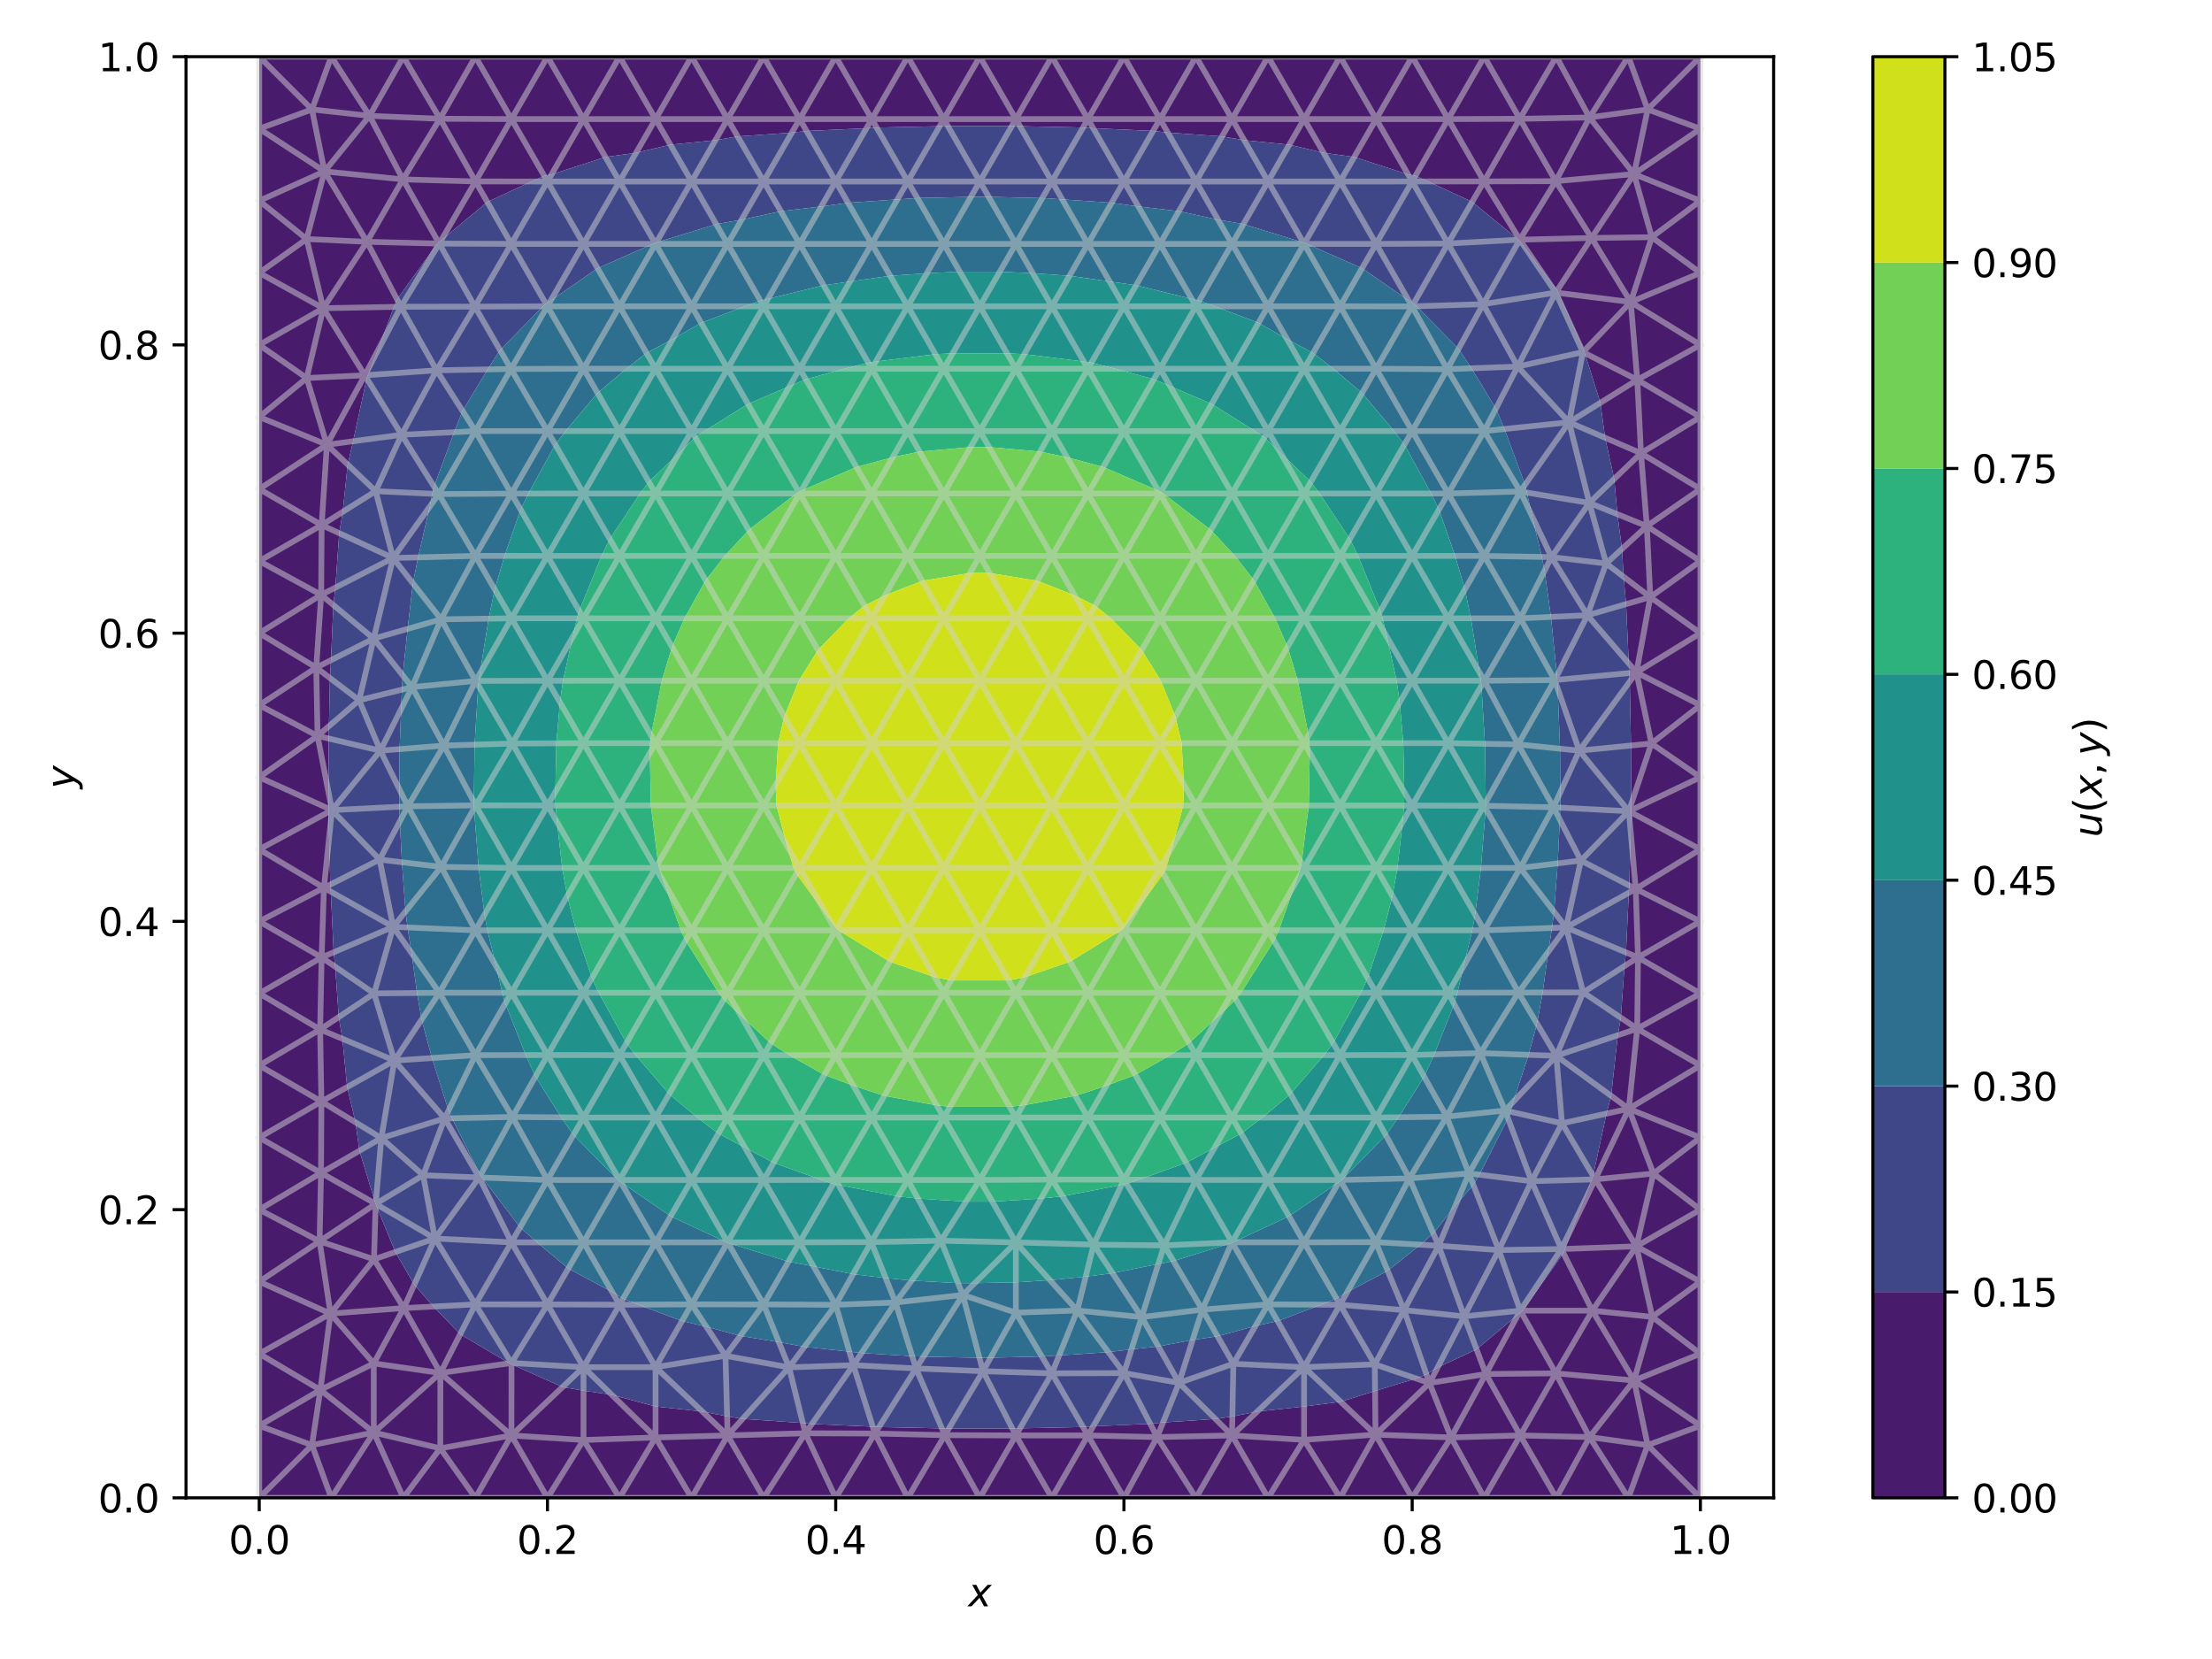 <?xml version="1.0" encoding="utf-8" standalone="no"?>
<!DOCTYPE svg PUBLIC "-//W3C//DTD SVG 1.1//EN"
  "http://www.w3.org/Graphics/SVG/1.1/DTD/svg11.dtd">
<svg xmlns:xlink="http://www.w3.org/1999/xlink" width="576pt" height="432pt" viewBox="0 0 576 432" xmlns="http://www.w3.org/2000/svg" version="1.1">
 <defs>
  <style type="text/css">*{stroke-linejoin: round; stroke-linecap: butt}</style>
 </defs>
 <g id="figure_1">
  <g id="patch_1">
   <path d="M 0 432 
L 576 432 
L 576 0 
L 0 0 
z
" style="fill: #ffffff"/>
  </g>
  <g id="axes_1">
   <g id="patch_2">
    <path d="M 48.44 390.04 
L 461.848 390.04 
L 461.848 14.76 
L 48.44 14.76 
z
" style="fill: #ffffff"/>
   </g>
   <g id="TriContourSet_1">
    <path d="M 442.784 371.276 
L 442.784 352.512 
L 442.784 333.748 
L 442.784 314.984 
L 442.784 296.22 
L 442.784 277.456 
L 442.784 258.692 
L 442.784 239.928 
L 442.784 221.164 
L 442.784 202.4 
L 442.784 183.636 
L 442.784 164.872 
L 442.784 146.108 
L 442.784 127.344 
L 442.784 108.58 
L 442.784 89.816 
L 442.784 71.052 
L 442.784 52.288 
L 442.784 33.524 
L 442.784 14.76 
L 424.02 14.76 
L 405.256 14.76 
L 386.492 14.76 
L 367.728 14.76 
L 348.964 14.76 
L 330.2 14.76 
L 311.436 14.76 
L 292.672 14.76 
L 273.908 14.76 
L 255.144 14.76 
L 236.38 14.76 
L 217.616 14.76 
L 198.852 14.76 
L 180.088 14.76 
L 161.324 14.76 
L 142.56 14.76 
L 123.796 14.76 
L 105.032 14.76 
L 86.268 14.76 
L 67.504 14.76 
L 67.504 33.524 
L 67.504 52.288 
L 67.504 71.052 
L 67.504 89.816 
L 67.504 108.58 
L 67.504 127.344 
L 67.504 146.108 
L 67.504 164.872 
L 67.504 183.636 
L 67.504 202.4 
L 67.504 221.164 
L 67.504 239.928 
L 67.504 258.692 
L 67.504 277.456 
L 67.504 296.22 
L 67.504 314.984 
L 67.504 333.748 
L 67.504 352.512 
L 67.504 371.276 
L 67.504 390.04 
L 86.268 390.04 
L 105.032 390.04 
L 123.796 390.04 
L 142.56 390.04 
L 161.324 390.04 
L 180.088 390.04 
L 198.852 390.04 
L 217.616 390.04 
L 236.38 390.04 
L 255.144 390.04 
L 273.908 390.04 
L 292.672 390.04 
L 311.436 390.04 
L 330.2 390.04 
L 348.964 390.04 
L 367.728 390.04 
L 386.492 390.04 
L 405.256 390.04 
L 424.02 390.04 
L 442.784 390.04 
z
M 424.388 177.477 
L 424.705 194.13 
L 424.746 209.465 
L 424.743 210.961 
L 424.743 211.554 
L 424.628 216.577 
L 424.28 230.607 
L 424.138 232.469 
L 423.408 248.008 
L 423.013 251.558 
L 422.066 265.018 
L 421.268 269.574 
L 419.541 285.368 
L 418.326 289.986 
L 414.832 306.181 
L 414.488 307.131 
L 410.757 316.633 
L 407.551 325.215 
L 407.11 326.314 
L 396.468 341.29 
L 396.127 341.735 
L 395.342 342.268 
L 384.496 351.371 
L 374.338 356.1 
L 371.448 357.885 
L 368.728 358.945 
L 358.061 362.211 
L 349.111 365.01 
L 339.577 366.244 
L 327.395 367.559 
L 320.909 368.841 
L 316.479 369.488 
L 302.849 370.413 
L 299.521 370.754 
L 284.665 371.408 
L 282.01 371.584 
L 265.598 371.943 
L 263.605 371.987 
L 247.064 371.991 
L 245.278 371.956 
L 228.885 371.604 
L 227.261 371.504 
L 211.416 370.798 
L 209.05 370.547 
L 193.368 369.471 
L 189.338 368.821 
L 182.893 367.559 
L 170.706 366.248 
L 159.316 363.206 
L 151.942 362.127 
L 146.479 361.188 
L 133.191 355.257 
L 132.64 355 
L 119.828 347.428 
L 112.884 340.224 
L 107.87 334.532 
L 102.936 326.029 
L 97.822 313.554 
L 97.798 313.496 
L 97.792 313.461 
L 93.588 299.652 
L 92.574 292.253 
L 90.396 283.075 
L 89.159 270.499 
L 88.198 264.843 
L 87.289 251.735 
L 86.877 247.976 
L 86.138 232.186 
L 85.999 230.344 
L 85.697 218.168 
L 85.544 211.445 
L 85.544 210.554 
L 85.544 206.328 
L 85.58 192.313 
L 85.652 189.095 
L 85.916 176.554 
L 86.186 171.907 
L 86.805 157.544 
L 87.325 153.007 
L 88.328 138.834 
L 89.237 133.287 
L 90.536 120.964 
L 91.938 114.903 
L 95.486 98.518 
L 95.806 97.671 
L 98.235 91.575 
L 102.589 79.912 
L 103.379 77.94 
L 113.899 63.419 
L 114.17 63.067 
L 114.863 62.595 
L 126.884 52.586 
L 138.414 47.257 
L 141.702 45.777 
L 143.627 45.411 
L 157.64 40.881 
L 165.644 39.777 
L 174.554 37.676 
L 186.302 36.498 
L 192.074 35.521 
L 206.203 34.528 
L 210.013 34.092 
L 225.623 33.392 
L 228.272 33.216 
L 244.696 32.857 
L 246.802 32.812 
L 263.486 32.812 
L 265.592 32.857 
L 282.016 33.216 
L 284.665 33.392 
L 300.275 34.092 
L 304.085 34.528 
L 318.214 35.521 
L 323.986 36.498 
L 335.733 37.676 
L 344.642 39.776 
L 352.646 40.881 
L 366.652 45.408 
L 368.577 45.773 
L 371.862 47.252 
L 383.357 52.556 
L 395.434 62.43 
L 395.64 62.607 
L 398.378 66.276 
L 405.5 75.609 
L 405.775 76.271 
L 412.538 91.327 
L 412.659 91.928 
L 416.744 104.88 
L 417.969 113.995 
L 420.343 124.713 
L 421.168 133.908 
L 422.369 142.934 
L 422.788 150.192 
L 423.434 157.308 
L 424.128 172.759 
L 424.295 175.265 
z
" clip-path="url(#p243505c605)" style="fill: #481b6d"/>
    <path d="M 424.295 175.265 
L 424.128 172.759 
L 423.434 157.308 
L 422.788 150.192 
L 422.369 142.934 
L 421.168 133.908 
L 420.343 124.713 
L 417.969 113.995 
L 416.744 104.88 
L 412.659 91.928 
L 412.538 91.327 
L 405.775 76.271 
L 405.5 75.609 
L 398.378 66.276 
L 395.64 62.607 
L 395.434 62.43 
L 383.357 52.556 
L 371.862 47.252 
L 368.577 45.773 
L 366.652 45.408 
L 352.646 40.881 
L 344.642 39.776 
L 335.733 37.676 
L 323.986 36.498 
L 318.214 35.521 
L 304.085 34.528 
L 300.275 34.092 
L 284.665 33.392 
L 282.016 33.216 
L 265.592 32.857 
L 263.486 32.812 
L 246.802 32.812 
L 244.696 32.857 
L 228.272 33.216 
L 225.623 33.392 
L 210.013 34.092 
L 206.203 34.528 
L 192.074 35.521 
L 186.302 36.498 
L 174.554 37.676 
L 165.644 39.777 
L 157.64 40.881 
L 143.627 45.411 
L 141.702 45.777 
L 138.414 47.257 
L 126.884 52.586 
L 114.863 62.595 
L 114.17 63.067 
L 113.899 63.419 
L 103.379 77.94 
L 102.589 79.912 
L 98.235 91.575 
L 95.806 97.671 
L 95.486 98.518 
L 91.938 114.903 
L 90.536 120.964 
L 89.237 133.287 
L 88.328 138.834 
L 87.325 153.007 
L 86.805 157.544 
L 86.186 171.907 
L 85.916 176.554 
L 85.652 189.095 
L 85.58 192.313 
L 85.544 206.328 
L 85.544 210.554 
L 85.544 211.445 
L 85.697 218.168 
L 85.999 230.344 
L 86.138 232.186 
L 86.877 247.976 
L 87.289 251.735 
L 88.198 264.843 
L 89.159 270.499 
L 90.396 283.075 
L 92.574 292.253 
L 93.588 299.652 
L 97.792 313.461 
L 97.798 313.496 
L 97.822 313.554 
L 102.936 326.029 
L 107.87 334.532 
L 112.884 340.224 
L 119.828 347.428 
L 132.64 355 
L 133.191 355.257 
L 146.479 361.188 
L 151.942 362.127 
L 159.316 363.206 
L 170.706 366.248 
L 182.893 367.559 
L 189.338 368.821 
L 193.368 369.471 
L 209.05 370.547 
L 211.416 370.798 
L 227.261 371.504 
L 228.885 371.604 
L 245.278 371.956 
L 247.064 371.991 
L 263.605 371.987 
L 265.598 371.943 
L 282.01 371.584 
L 284.665 371.408 
L 299.521 370.754 
L 302.849 370.413 
L 316.479 369.488 
L 320.909 368.841 
L 327.395 367.559 
L 339.577 366.244 
L 349.111 365.01 
L 358.061 362.211 
L 368.728 358.945 
L 371.448 357.885 
L 374.338 356.1 
L 384.496 351.371 
L 395.342 342.268 
L 396.127 341.735 
L 396.468 341.29 
L 407.11 326.314 
L 407.551 325.215 
L 410.757 316.633 
L 414.488 307.131 
L 414.832 306.181 
L 418.326 289.986 
L 419.541 285.368 
L 421.268 269.574 
L 422.066 265.018 
L 423.013 251.558 
L 423.408 248.008 
L 424.138 232.469 
L 424.28 230.607 
L 424.628 216.577 
L 424.743 211.554 
L 424.743 210.961 
L 424.746 209.465 
L 424.705 194.13 
L 424.388 177.477 
z
M 405.603 179.26 
L 406.234 194.96 
L 406.299 206.315 
L 406.27 210.305 
L 406.187 213.448 
L 405.62 224.824 
L 404.682 237.448 
L 404.151 241.638 
L 403.16 247.861 
L 401.71 258.445 
L 400.238 266.553 
L 398.046 274.681 
L 394.047 286.906 
L 393.33 289.494 
L 392.68 291.203 
L 385.218 305.89 
L 383.655 308.521 
L 379.019 313.88 
L 373.238 321.189 
L 369.884 324.119 
L 361.337 330.905 
L 350.793 336.496 
L 348.031 338.172 
L 344.057 339.728 
L 332.682 344.002 
L 326.92 345.272 
L 317.047 347.955 
L 310.562 348.916 
L 301.622 350.603 
L 294.636 351.357 
L 288.604 352.085 
L 275.796 352.95 
L 271.299 353.231 
L 257.936 353.549 
L 255.043 353.552 
L 240.474 353.281 
L 237.534 353.141 
L 224.338 352.323 
L 221.176 351.968 
L 209.459 350.711 
L 202.816 349.489 
L 192.761 347.864 
L 183.912 345.452 
L 177.597 343.999 
L 166.219 339.723 
L 162.239 338.164 
L 159.421 336.454 
L 147.989 330.322 
L 139.838 323.512 
L 135.428 319.615 
L 125.539 306.637 
L 125.101 306.02 
L 117.695 291.193 
L 116.8 289.169 
L 112.477 275.516 
L 109.791 265.483 
L 108.594 258.571 
L 107.174 248.172 
L 106.125 241.505 
L 105.597 237.346 
L 104.65 224.523 
L 104.12 213.884 
L 104.021 210.07 
L 103.987 205.484 
L 104.056 195.072 
L 104.457 184.631 
L 104.648 179.589 
L 104.863 175.853 
L 106.14 163.76 
L 107.517 151.89 
L 108.872 145.135 
L 111.897 131.941 
L 112.562 128.578 
L 113.021 126.706 
L 118.25 112.537 
L 120.438 107.001 
L 126.974 96.19 
L 130.212 91.168 
L 141.381 79.776 
L 142.127 79.057 
L 143.401 78.281 
L 155.598 69.852 
L 169.944 63.511 
L 170.555 63.252 
L 170.903 63.167 
L 186.493 58.354 
L 193.11 57.206 
L 203.318 54.996 
L 213.864 53.759 
L 220.814 52.799 
L 233.687 51.924 
L 238.871 51.575 
L 252.832 51.264 
L 257.456 51.264 
L 271.417 51.575 
L 276.601 51.924 
L 289.474 52.799 
L 296.424 53.759 
L 306.97 54.996 
L 317.178 57.206 
L 323.794 58.354 
L 339.38 63.166 
L 339.73 63.251 
L 340.345 63.512 
L 354.682 69.848 
L 366.783 78.209 
L 368.123 79.023 
L 368.881 79.747 
L 379.808 90.817 
L 383.181 95.911 
L 389.528 106.4 
L 391.768 111.71 
L 397.137 126.202 
L 397.598 128.267 
L 399.018 134.577 
L 401.496 145.02 
L 402.202 148.601 
L 403.866 160.646 
L 405.435 175.917 
L 405.509 177.022 
z
" clip-path="url(#p243505c605)" style="fill: #3f4788"/>
    <path d="M 405.509 177.022 
L 405.435 175.917 
L 403.866 160.646 
L 402.202 148.601 
L 401.496 145.02 
L 399.018 134.577 
L 397.598 128.267 
L 397.137 126.202 
L 391.768 111.71 
L 389.528 106.4 
L 383.181 95.911 
L 379.808 90.817 
L 368.881 79.747 
L 368.123 79.023 
L 366.783 78.209 
L 354.682 69.848 
L 340.345 63.512 
L 339.73 63.251 
L 339.38 63.166 
L 323.794 58.354 
L 317.178 57.206 
L 306.97 54.996 
L 296.424 53.759 
L 289.474 52.799 
L 276.601 51.924 
L 271.417 51.575 
L 257.456 51.264 
L 252.832 51.264 
L 238.871 51.575 
L 233.687 51.924 
L 220.814 52.799 
L 213.864 53.759 
L 203.318 54.996 
L 193.11 57.206 
L 186.493 58.354 
L 170.903 63.167 
L 170.555 63.252 
L 169.944 63.511 
L 155.598 69.852 
L 143.401 78.281 
L 142.127 79.057 
L 141.381 79.776 
L 130.212 91.168 
L 126.974 96.19 
L 120.438 107.001 
L 118.25 112.537 
L 113.021 126.706 
L 112.562 128.578 
L 111.897 131.941 
L 108.872 145.135 
L 107.517 151.89 
L 106.14 163.76 
L 104.863 175.853 
L 104.648 179.589 
L 104.457 184.631 
L 104.056 195.072 
L 103.987 205.484 
L 104.021 210.07 
L 104.12 213.884 
L 104.65 224.523 
L 105.597 237.346 
L 106.125 241.505 
L 107.174 248.172 
L 108.594 258.571 
L 109.791 265.483 
L 112.477 275.516 
L 116.8 289.169 
L 117.695 291.193 
L 125.101 306.02 
L 125.539 306.637 
L 135.428 319.615 
L 139.838 323.512 
L 147.989 330.322 
L 159.421 336.454 
L 162.239 338.164 
L 166.219 339.723 
L 177.597 343.999 
L 183.912 345.452 
L 192.761 347.864 
L 202.816 349.489 
L 209.459 350.711 
L 221.176 351.968 
L 224.338 352.323 
L 237.534 353.141 
L 240.474 353.281 
L 255.043 353.552 
L 257.936 353.549 
L 271.299 353.231 
L 275.796 352.95 
L 288.604 352.085 
L 294.636 351.357 
L 301.622 350.603 
L 310.562 348.916 
L 317.047 347.955 
L 326.92 345.272 
L 332.682 344.002 
L 344.057 339.728 
L 348.031 338.172 
L 350.793 336.496 
L 361.337 330.905 
L 369.884 324.119 
L 373.238 321.189 
L 379.019 313.88 
L 383.655 308.521 
L 385.218 305.89 
L 392.68 291.203 
L 393.33 289.494 
L 394.047 286.906 
L 398.046 274.681 
L 400.238 266.553 
L 401.71 258.445 
L 403.16 247.861 
L 404.151 241.638 
L 404.682 237.448 
L 405.62 224.824 
L 406.187 213.448 
L 406.27 210.305 
L 406.299 206.315 
L 406.234 194.96 
L 405.603 179.26 
z
M 264.526 333.919 
L 253.816 334.131 
L 249.472 334.121 
L 237.395 333.461 
L 230.634 332.794 
L 222.138 331.791 
L 211.83 329.755 
L 205.308 328.517 
L 189.55 323.642 
L 189.411 323.603 
L 189.183 323.503 
L 174.631 316.713 
L 161.647 307.821 
L 161.176 307.519 
L 160.902 307.262 
L 149.326 295.543 
L 146.133 290.963 
L 139.422 280.34 
L 136.889 274.744 
L 131.568 261.3 
L 130.784 258.512 
L 129.14 251.518 
L 126.921 242.261 
L 126.165 238.158 
L 124.628 225.883 
L 123.427 210.515 
L 123.391 209.722 
L 123.384 208.794 
L 123.584 193.91 
L 124.535 178.443 
L 124.652 177.302 
L 124.952 175.408 
L 127.246 161.093 
L 128.821 153.474 
L 131.372 144.755 
L 135.565 132.702 
L 137.582 128.528 
L 144.584 115.767 
L 147.258 112.261 
L 155.595 102.337 
L 163.112 96.011 
L 168.343 91.921 
L 175.164 88.289 
L 182.579 84.076 
L 193.874 79.761 
L 197.992 78.272 
L 199.968 77.827 
L 214.455 74.286 
L 221.348 73.296 
L 231.793 71.816 
L 241.353 71.147 
L 249.941 70.748 
L 260.347 70.748 
L 268.935 71.147 
L 278.495 71.816 
L 288.939 73.296 
L 295.833 74.286 
L 310.319 77.826 
L 312.295 78.271 
L 316.414 79.761 
L 327.708 84.076 
L 335.121 88.287 
L 341.942 91.919 
L 347.176 96.011 
L 354.693 102.337 
L 363.03 112.261 
L 365.704 115.767 
L 372.7 128.511 
L 374.709 132.67 
L 378.918 144.761 
L 381.465 153.468 
L 383.024 161.011 
L 385.301 175.198 
L 385.628 177.261 
L 385.759 178.531 
L 386.689 193.683 
L 386.9 208.915 
L 386.893 209.827 
L 386.858 210.603 
L 385.639 226.017 
L 384.122 238.167 
L 383.367 242.261 
L 381.148 251.518 
L 379.508 258.505 
L 378.672 261.437 
L 373.481 274.561 
L 370.847 280.375 
L 364.172 290.939 
L 360.877 295.636 
L 349.396 307.252 
L 349.111 307.519 
L 348.64 307.822 
L 335.65 316.717 
L 321.123 323.495 
L 320.877 323.603 
L 320.75 323.639 
L 305.561 328.38 
L 301.628 329.131 
L 289.713 331.534 
L 282.713 332.431 
L 273.401 333.353 
z
" clip-path="url(#p243505c605)" style="fill: #2e6e8e"/>
    <path d="M 273.401 333.353 
L 282.713 332.431 
L 289.713 331.534 
L 301.628 329.131 
L 305.561 328.38 
L 320.75 323.639 
L 320.877 323.603 
L 321.123 323.495 
L 335.65 316.717 
L 348.64 307.822 
L 349.111 307.519 
L 349.396 307.252 
L 360.877 295.636 
L 364.172 290.939 
L 370.847 280.375 
L 373.481 274.561 
L 378.672 261.437 
L 379.508 258.505 
L 381.148 251.518 
L 383.367 242.261 
L 384.122 238.167 
L 385.639 226.017 
L 386.858 210.603 
L 386.893 209.827 
L 386.9 208.915 
L 386.689 193.683 
L 385.759 178.531 
L 385.628 177.261 
L 385.301 175.198 
L 383.024 161.011 
L 381.465 153.468 
L 378.918 144.761 
L 374.709 132.67 
L 372.7 128.511 
L 365.704 115.767 
L 363.03 112.261 
L 354.693 102.337 
L 347.176 96.011 
L 341.942 91.919 
L 335.121 88.287 
L 327.708 84.076 
L 316.414 79.761 
L 312.295 78.271 
L 310.319 77.826 
L 295.833 74.286 
L 288.939 73.296 
L 278.495 71.816 
L 268.935 71.147 
L 260.347 70.748 
L 249.941 70.748 
L 241.353 71.147 
L 231.793 71.816 
L 221.348 73.296 
L 214.455 74.286 
L 199.968 77.827 
L 197.992 78.272 
L 193.874 79.761 
L 182.579 84.076 
L 175.164 88.289 
L 168.343 91.921 
L 163.112 96.011 
L 155.595 102.337 
L 147.258 112.261 
L 144.584 115.767 
L 137.582 128.528 
L 135.565 132.702 
L 131.372 144.755 
L 128.821 153.474 
L 127.246 161.093 
L 124.952 175.408 
L 124.652 177.302 
L 124.535 178.443 
L 123.584 193.91 
L 123.384 208.794 
L 123.391 209.722 
L 123.427 210.515 
L 124.628 225.883 
L 126.165 238.158 
L 126.921 242.261 
L 129.14 251.518 
L 130.784 258.512 
L 131.568 261.3 
L 136.889 274.744 
L 139.422 280.34 
L 146.133 290.963 
L 149.326 295.543 
L 160.902 307.262 
L 161.176 307.519 
L 161.647 307.821 
L 174.631 316.713 
L 189.183 323.503 
L 189.411 323.603 
L 189.55 323.642 
L 205.308 328.517 
L 211.83 329.755 
L 222.138 331.791 
L 230.634 332.794 
L 237.395 333.461 
L 249.472 334.121 
L 253.816 334.131 
L 264.526 333.919 
z
M 284.199 94.436 
L 290.397 96.011 
L 300.465 98.763 
L 304.664 100.532 
L 315.52 105.187 
L 326.874 112.261 
L 329.256 113.895 
L 333.499 117.975 
L 341.337 125.471 
L 343.633 128.511 
L 351.508 140.354 
L 353.646 144.761 
L 359.475 159.055 
L 360.052 161.011 
L 361.172 165.905 
L 363.678 177.261 
L 364.484 182.88 
L 365.409 193.511 
L 365.677 206.238 
L 365.628 209.769 
L 365.236 214.064 
L 363.894 226.014 
L 362.586 233.355 
L 360.299 242.261 
L 356.143 254.697 
L 354.384 258.512 
L 347.15 271.619 
L 344.773 274.762 
L 336.044 284.884 
L 328.713 291.012 
L 323.219 295.171 
L 316.291 298.842 
L 308.86 302.788 
L 296.587 307.188 
L 293.34 308.267 
L 292.032 308.547 
L 276.697 311.503 
L 271.074 312.098 
L 258.4 312.901 
L 251.544 312.891 
L 239.023 312.099 
L 233.857 311.556 
L 218.348 308.567 
L 216.994 308.284 
L 213.884 307.25 
L 201.431 302.788 
L 193.987 298.836 
L 187.069 295.171 
L 181.575 291.012 
L 174.244 284.884 
L 165.515 274.762 
L 163.138 271.619 
L 155.904 258.512 
L 154.145 254.697 
L 149.989 242.261 
L 147.703 233.356 
L 146.394 226.01 
L 145.052 214.053 
L 144.659 209.754 
L 144.61 206.222 
L 144.873 193.551 
L 145.804 182.871 
L 146.608 177.267 
L 149.113 165.919 
L 150.236 161.011 
L 150.813 159.055 
L 156.642 144.761 
L 158.78 140.354 
L 166.655 128.511 
L 168.951 125.471 
L 176.788 117.976 
L 181.032 113.895 
L 183.414 112.261 
L 194.768 105.187 
L 205.624 100.532 
L 209.823 98.763 
L 219.891 96.011 
L 226.089 94.436 
L 228.079 94.138 
L 243.573 92.219 
L 248.079 91.998 
L 262.209 91.998 
L 266.715 92.219 
L 282.209 94.138 
z
" clip-path="url(#p243505c605)" style="fill: #21918c"/>
    <path d="M 282.209 94.138 
L 266.715 92.219 
L 262.209 91.998 
L 248.079 91.998 
L 243.573 92.219 
L 228.079 94.138 
L 226.089 94.436 
L 219.891 96.011 
L 209.823 98.763 
L 205.624 100.532 
L 194.768 105.187 
L 183.414 112.261 
L 181.032 113.895 
L 176.788 117.976 
L 168.951 125.471 
L 166.655 128.511 
L 158.78 140.354 
L 156.642 144.761 
L 150.813 159.055 
L 150.236 161.011 
L 149.113 165.919 
L 146.608 177.267 
L 145.804 182.871 
L 144.873 193.551 
L 144.61 206.222 
L 144.659 209.754 
L 145.052 214.053 
L 146.394 226.01 
L 147.703 233.356 
L 149.989 242.261 
L 154.145 254.697 
L 155.904 258.512 
L 163.138 271.619 
L 165.515 274.762 
L 174.244 284.884 
L 181.575 291.012 
L 187.069 295.171 
L 193.987 298.836 
L 201.431 302.788 
L 213.884 307.25 
L 216.994 308.284 
L 218.348 308.567 
L 233.857 311.556 
L 239.023 312.099 
L 251.544 312.891 
L 258.4 312.901 
L 271.074 312.098 
L 276.697 311.503 
L 292.032 308.547 
L 293.34 308.267 
L 296.587 307.188 
L 308.86 302.788 
L 316.291 298.842 
L 323.219 295.171 
L 328.713 291.012 
L 336.044 284.884 
L 344.773 274.762 
L 347.15 271.619 
L 354.384 258.512 
L 356.143 254.697 
L 360.299 242.261 
L 362.586 233.355 
L 363.894 226.014 
L 365.236 214.064 
L 365.628 209.769 
L 365.677 206.238 
L 365.409 193.511 
L 364.484 182.88 
L 363.678 177.261 
L 361.172 165.905 
L 360.052 161.011 
L 359.475 159.055 
L 353.646 144.761 
L 351.508 140.354 
L 343.633 128.511 
L 341.337 125.471 
L 333.499 117.975 
L 329.256 113.895 
L 326.874 112.261 
L 315.52 105.187 
L 304.664 100.532 
L 300.465 98.763 
L 290.397 96.011 
L 284.199 94.436 
z
M 337.385 229.817 
L 333.004 242.261 
L 331.764 244.97 
L 323.166 258.512 
L 321.832 260.268 
L 317.348 264.522 
L 309.635 271.643 
L 304.772 274.762 
L 295.638 279.899 
L 288.074 282.726 
L 280.022 285.351 
L 266.357 287.841 
L 262.908 288.209 
L 247.38 288.209 
L 243.931 287.841 
L 230.266 285.351 
L 222.214 282.726 
L 214.649 279.898 
L 205.516 274.762 
L 200.653 271.643 
L 192.94 264.522 
L 188.456 260.268 
L 187.122 258.512 
L 178.524 244.97 
L 177.284 242.261 
L 172.903 229.817 
L 171.619 226.011 
L 171.373 224.856 
L 169.484 209.76 
L 169.224 196.079 
L 169.298 193.511 
L 169.54 191.492 
L 172.337 177.261 
L 175.003 168.453 
L 178.229 161.011 
L 183.755 151.113 
L 188.704 144.761 
L 194.957 138.015 
L 207.36 128.511 
L 207.989 128.087 
L 208.658 127.777 
L 223.011 121.604 
L 232.451 119.066 
L 239.461 117.597 
L 252.739 116.427 
L 257.549 116.427 
L 270.827 117.597 
L 277.837 119.066 
L 287.277 121.604 
L 301.63 127.777 
L 302.299 128.087 
L 302.928 128.511 
L 315.331 138.015 
L 321.584 144.761 
L 326.533 151.113 
L 332.059 161.011 
L 335.285 168.453 
L 337.951 177.261 
L 340.748 191.492 
L 340.99 193.511 
L 341.064 196.079 
L 340.804 209.761 
L 338.915 224.856 
L 338.669 226.011 
z
" clip-path="url(#p243505c605)" style="fill: #2db27d"/>
    <path d="M 338.669 226.011 
L 338.915 224.856 
L 340.804 209.761 
L 341.064 196.079 
L 340.99 193.511 
L 340.748 191.492 
L 337.951 177.261 
L 335.285 168.453 
L 332.059 161.011 
L 326.533 151.113 
L 321.584 144.761 
L 315.331 138.015 
L 302.928 128.511 
L 302.299 128.087 
L 301.63 127.777 
L 287.277 121.604 
L 277.837 119.066 
L 270.827 117.597 
L 257.549 116.427 
L 252.739 116.427 
L 239.461 117.597 
L 232.451 119.066 
L 223.011 121.604 
L 208.658 127.777 
L 207.989 128.087 
L 207.36 128.511 
L 194.957 138.015 
L 188.704 144.761 
L 183.755 151.113 
L 178.229 161.011 
L 175.003 168.453 
L 172.337 177.261 
L 169.54 191.492 
L 169.298 193.511 
L 169.224 196.079 
L 169.484 209.76 
L 171.373 224.856 
L 171.619 226.011 
L 172.903 229.817 
L 177.284 242.261 
L 178.524 244.97 
L 187.122 258.512 
L 188.456 260.268 
L 192.94 264.522 
L 200.653 271.643 
L 205.516 274.762 
L 214.649 279.898 
L 222.214 282.726 
L 230.266 285.351 
L 243.931 287.841 
L 247.38 288.209 
L 262.908 288.209 
L 266.357 287.841 
L 280.022 285.351 
L 288.074 282.726 
L 295.638 279.899 
L 304.772 274.762 
L 309.635 271.643 
L 317.348 264.522 
L 321.832 260.268 
L 323.166 258.512 
L 331.764 244.97 
L 333.004 242.261 
L 337.385 229.817 
z
M 208.007 177.261 
L 212.998 169.262 
L 220.998 161.011 
L 225.1 157.724 
L 230.448 155.035 
L 240.129 151.255 
L 252.58 149.202 
L 257.708 149.202 
L 270.159 151.255 
L 279.84 155.035 
L 285.188 157.724 
L 289.29 161.011 
L 297.29 169.262 
L 302.281 177.261 
L 306.057 186.578 
L 307.686 193.511 
L 308.304 204.336 
L 308.091 209.761 
L 305.388 220.237 
L 303.636 226.011 
L 302.917 227.506 
L 294.479 239.132 
L 292.432 241.845 
L 291.91 242.261 
L 278.617 250.418 
L 266.87 254.452 
L 262.67 255.297 
L 247.618 255.297 
L 243.418 254.452 
L 231.671 250.418 
L 218.378 242.261 
L 217.856 241.845 
L 215.809 239.132 
L 207.371 227.506 
L 206.652 226.011 
L 204.9 220.237 
L 202.197 209.761 
L 201.984 204.336 
L 202.602 193.511 
L 204.231 186.578 
z
" clip-path="url(#p243505c605)" style="fill: #73d056"/>
    <path d="M 204.231 186.578 
L 202.602 193.511 
L 201.984 204.336 
L 202.197 209.761 
L 204.9 220.237 
L 206.652 226.011 
L 207.371 227.506 
L 215.809 239.132 
L 217.856 241.845 
L 218.378 242.261 
L 231.671 250.418 
L 243.418 254.452 
L 247.618 255.297 
L 262.67 255.297 
L 266.87 254.452 
L 278.617 250.418 
L 291.91 242.261 
L 292.432 241.845 
L 294.479 239.132 
L 302.917 227.506 
L 303.636 226.011 
L 305.388 220.237 
L 308.091 209.761 
L 308.304 204.336 
L 307.686 193.511 
L 306.057 186.578 
L 302.281 177.261 
L 297.29 169.262 
L 289.29 161.011 
L 285.188 157.724 
L 279.84 155.035 
L 270.159 151.255 
L 257.708 149.202 
L 252.58 149.202 
L 240.129 151.255 
L 230.448 155.035 
L 225.1 157.724 
L 220.998 161.011 
L 212.998 169.262 
L 208.007 177.261 
z
" clip-path="url(#p243505c605)" style="fill: #d0e11c"/>
   </g>
   <g id="line2d_1">
    <path d="M 86.268 390.04 
L 67.504 390.04 
M 105.032 390.04 
L 86.268 390.04 
M 123.796 390.04 
L 105.032 390.04 
M 142.56 390.04 
L 123.796 390.04 
M 161.324 390.04 
L 142.56 390.04 
M 180.088 390.04 
L 161.324 390.04 
M 198.852 390.04 
L 180.088 390.04 
M 217.616 390.04 
L 198.852 390.04 
M 236.38 390.04 
L 217.616 390.04 
M 255.144 390.04 
L 236.38 390.04 
M 273.908 390.04 
L 255.144 390.04 
M 292.672 390.04 
L 273.908 390.04 
M 311.436 390.04 
L 292.672 390.04 
M 330.2 390.04 
L 311.436 390.04 
M 348.964 390.04 
L 330.2 390.04 
M 367.728 390.04 
L 348.964 390.04 
M 386.492 390.04 
L 367.728 390.04 
M 405.256 390.04 
L 386.492 390.04 
M 424.02 390.04 
L 442.784 390.04 
M 424.02 390.04 
L 405.256 390.04 
M 442.784 371.276 
L 442.784 390.04 
M 442.784 352.512 
L 442.784 371.276 
M 442.784 333.748 
L 442.784 352.512 
M 442.784 314.984 
L 442.784 333.748 
M 442.784 296.22 
L 442.784 314.984 
M 442.784 277.456 
L 442.784 296.22 
M 442.784 258.692 
L 442.784 277.456 
M 442.784 239.928 
L 442.784 258.692 
M 442.784 221.164 
L 442.784 239.928 
M 442.784 202.4 
L 442.784 221.164 
M 442.784 183.636 
L 442.784 202.4 
M 442.784 164.872 
L 442.784 183.636 
M 442.784 146.108 
L 442.784 164.872 
M 442.784 127.344 
L 442.784 146.108 
M 442.784 108.58 
L 442.784 127.344 
M 442.784 89.816 
L 442.784 108.58 
M 442.784 71.052 
L 442.784 89.816 
M 442.784 52.288 
L 442.784 71.052 
M 442.784 33.524 
L 442.784 14.76 
M 442.784 33.524 
L 442.784 52.288 
M 424.02 14.76 
L 442.784 14.76 
M 405.256 14.76 
L 424.02 14.76 
M 386.492 14.76 
L 405.256 14.76 
M 367.728 14.76 
L 386.492 14.76 
M 348.964 14.76 
L 367.728 14.76 
M 330.2 14.76 
L 348.964 14.76 
M 311.436 14.76 
L 330.2 14.76 
M 292.672 14.76 
L 311.436 14.76 
M 273.908 14.76 
L 292.672 14.76 
M 255.144 14.76 
L 273.908 14.76 
M 236.38 14.76 
L 255.144 14.76 
M 217.616 14.76 
L 236.38 14.76 
M 198.852 14.76 
L 217.616 14.76 
M 180.088 14.76 
L 198.852 14.76 
M 161.324 14.76 
L 180.088 14.76 
M 142.56 14.76 
L 161.324 14.76 
M 123.796 14.76 
L 142.56 14.76 
M 105.032 14.76 
L 123.796 14.76 
M 86.268 14.76 
L 67.504 14.76 
M 86.268 14.76 
L 105.032 14.76 
M 67.504 33.524 
L 67.504 14.76 
M 67.504 52.288 
L 67.504 33.524 
M 67.504 71.052 
L 67.504 52.288 
M 67.504 89.816 
L 67.504 71.052 
M 67.504 108.58 
L 67.504 89.816 
M 67.504 127.344 
L 67.504 108.58 
M 67.504 146.108 
L 67.504 127.344 
M 67.504 164.872 
L 67.504 146.108 
M 67.504 183.636 
L 67.504 164.872 
M 67.504 202.4 
L 67.504 183.636 
M 67.504 221.164 
L 67.504 202.4 
M 67.504 239.928 
L 67.504 221.164 
M 67.504 258.692 
L 67.504 239.928 
M 67.504 277.456 
L 67.504 258.692 
M 67.504 296.22 
L 67.504 277.456 
M 67.504 314.984 
L 67.504 296.22 
M 67.504 333.748 
L 67.504 314.984 
M 67.504 352.512 
L 67.504 333.748 
M 67.504 371.276 
L 67.504 390.04 
M 67.504 371.276 
L 67.504 352.512 
M 245.762 31.01 
L 255.144 14.76 
M 245.762 31.01 
L 236.38 14.76 
M 86.443 210.961 
L 67.504 202.4 
M 86.443 210.961 
L 67.504 221.164 
M 264.526 373.79 
L 255.144 390.04 
M 264.526 373.79 
L 273.908 390.04 
M 430.027 193.6 
L 442.784 202.4 
M 430.027 193.6 
L 442.784 183.636 
M 83.754 136.726 
L 67.504 127.344 
M 83.754 136.726 
L 67.504 146.108 
M 320.818 31.01 
L 330.2 14.76 
M 320.818 31.01 
L 311.436 14.76 
M 189.47 373.79 
L 180.088 390.04 
M 189.47 373.79 
L 198.852 390.04 
M 426.32 267.881 
L 442.784 277.456 
M 426.32 267.881 
L 442.784 258.692 
M 189.47 31.01 
L 198.852 14.76 
M 189.47 31.01 
L 180.088 14.76 
M 83.362 268.074 
L 67.504 258.692 
M 83.362 268.074 
L 67.504 277.456 
M 428.832 136.999 
L 442.784 146.108 
M 428.832 136.999 
L 442.784 127.344 
M 320.818 373.79 
L 311.436 390.04 
M 320.818 373.79 
L 330.2 390.04 
M 377.11 31.01 
L 386.492 14.76 
M 377.11 31.01 
L 367.728 14.76 
M 84.177 80.261 
L 67.504 71.052 
M 84.177 80.261 
L 67.504 89.816 
M 83.222 323.227 
L 67.504 314.984 
M 83.222 323.227 
L 67.504 333.748 
M 377.861 374.312 
L 367.728 390.04 
M 377.861 374.312 
L 386.492 390.04 
M 133.178 31.01 
L 142.56 14.76 
M 133.178 31.01 
L 123.796 14.76 
M 424.642 78.648 
L 442.784 89.816 
M 424.642 78.648 
L 442.784 71.052 
M 426.111 324.539 
L 442.784 333.748 
M 426.111 324.539 
L 442.784 314.984 
M 133.178 373.79 
L 123.796 390.04 
M 133.178 373.79 
L 142.56 390.04 
M 227.824 373.286 
L 217.616 390.04 
M 227.824 373.286 
L 236.38 390.04 
M 425.946 231.468 
L 442.784 239.928 
M 425.946 231.468 
L 442.784 221.164 
M 82.354 173.843 
L 67.504 164.872 
M 82.354 173.843 
L 67.504 183.636 
M 283.29 31.01 
L 292.672 14.76 
M 283.29 31.01 
L 273.908 14.76 
M 413.912 30.591 
L 424.02 14.76 
M 413.912 30.591 
L 405.256 14.76 
M 84.499 44.629 
L 67.504 33.524 
M 84.499 44.629 
L 67.504 52.288 
M 83.419 361.925 
L 67.504 352.512 
M 83.419 361.925 
L 67.504 371.276 
M 413.912 374.209 
L 405.256 390.04 
M 413.912 374.209 
L 424.02 390.04 
M 226.998 31.01 
L 236.38 14.76 
M 226.998 31.01 
L 217.616 14.76 
M 226.998 31.01 
L 245.762 31.01 
M 236.38 47.26 
L 245.762 31.01 
M 236.38 47.26 
L 226.998 31.01 
M 217.616 47.26 
L 226.998 31.01 
M 217.616 47.26 
L 236.38 47.26 
M 226.998 63.51 
L 236.38 47.26 
M 226.998 63.51 
L 217.616 47.26 
M 245.762 63.51 
L 236.38 47.26 
M 245.762 63.51 
L 226.998 63.51 
M 236.38 79.76 
L 226.998 63.51 
M 236.38 79.76 
L 245.762 63.51 
M 255.144 79.76 
L 245.762 63.51 
M 255.144 79.76 
L 236.38 79.76 
M 245.762 96.011 
L 236.38 79.76 
M 245.762 96.011 
L 255.144 79.76 
M 264.526 96.011 
L 255.144 79.76 
M 264.526 96.011 
L 245.762 96.011 
M 255.144 112.261 
L 245.762 96.011 
M 255.144 112.261 
L 264.526 96.011 
M 236.38 112.261 
L 245.762 96.011 
M 236.38 112.261 
L 255.144 112.261 
M 245.762 128.511 
L 255.144 112.261 
M 245.762 128.511 
L 236.38 112.261 
M 264.526 128.511 
L 255.144 112.261 
M 264.526 128.511 
L 245.762 128.511 
M 255.144 144.761 
L 245.762 128.511 
M 255.144 144.761 
L 264.526 128.511 
M 273.908 144.761 
L 264.526 128.511 
M 273.908 144.761 
L 255.144 144.761 
M 264.526 161.011 
L 255.144 144.761 
M 264.526 161.011 
L 273.908 144.761 
M 245.762 161.011 
L 255.144 144.761 
M 245.762 161.011 
L 264.526 161.011 
M 255.144 177.261 
L 264.526 161.011 
M 255.144 177.261 
L 245.762 161.011 
M 273.908 177.261 
L 264.526 161.011 
M 273.908 177.261 
L 255.144 177.261 
M 264.526 193.511 
L 255.144 177.261 
M 264.526 193.511 
L 273.908 177.261 
M 245.762 193.511 
L 255.144 177.261 
M 245.762 193.511 
L 264.526 193.511 
M 255.144 209.761 
L 264.526 193.511 
M 255.144 209.761 
L 245.762 193.511 
M 236.38 209.761 
L 245.762 193.511 
M 236.38 209.761 
L 255.144 209.761 
M 273.908 209.761 
L 264.526 193.511 
M 273.908 209.761 
L 255.144 209.761 
M 245.762 226.011 
L 255.144 209.761 
M 245.762 226.011 
L 236.38 209.761 
M 226.998 226.011 
L 236.38 209.761 
M 226.998 226.011 
L 245.762 226.011 
M 217.616 209.761 
L 236.38 209.761 
M 217.616 209.761 
L 226.998 226.011 
M 208.234 226.011 
L 226.998 226.011 
M 208.234 226.011 
L 217.616 209.761 
M 236.38 242.261 
L 245.762 226.011 
M 236.38 242.261 
L 226.998 226.011 
M 198.852 209.761 
L 217.616 209.761 
M 198.852 209.761 
L 208.234 226.011 
M 189.47 226.011 
L 208.234 226.011 
M 189.47 226.011 
L 198.852 209.761 
M 180.088 209.761 
L 198.852 209.761 
M 180.088 209.761 
L 189.47 226.011 
M 170.706 226.011 
L 189.47 226.011 
M 170.706 226.011 
L 180.088 209.761 
M 180.088 242.261 
L 189.47 226.011 
M 180.088 242.261 
L 170.706 226.011 
M 189.47 193.511 
L 198.852 209.761 
M 189.47 193.511 
L 180.088 209.761 
M 170.706 193.511 
L 180.088 209.761 
M 170.706 193.511 
L 189.47 193.511 
M 180.088 177.261 
L 189.47 193.511 
M 180.088 177.261 
L 170.706 193.511 
M 161.324 177.261 
L 170.706 193.511 
M 161.324 177.261 
L 180.088 177.261 
M 170.706 161.011 
L 180.088 177.261 
M 170.706 161.011 
L 161.324 177.261 
M 161.324 242.261 
L 170.706 226.011 
M 161.324 242.261 
L 180.088 242.261 
M 170.706 258.512 
L 180.088 242.261 
M 170.706 258.512 
L 161.324 242.261 
M 283.29 128.511 
L 264.526 128.511 
M 283.29 128.511 
L 273.908 144.761 
M 292.672 144.761 
L 273.908 144.761 
M 292.672 144.761 
L 283.29 128.511 
M 302.054 128.511 
L 283.29 128.511 
M 302.054 128.511 
L 292.672 144.761 
M 311.436 144.761 
L 292.672 144.761 
M 311.436 144.761 
L 302.054 128.511 
M 320.818 128.511 
L 302.054 128.511 
M 320.818 128.511 
L 311.436 144.761 
M 330.2 144.761 
L 311.436 144.761 
M 330.2 144.761 
L 320.818 128.511 
M 339.582 128.511 
L 320.818 128.511 
M 339.582 128.511 
L 330.2 144.761 
M 348.964 144.761 
L 330.2 144.761 
M 348.964 144.761 
L 339.582 128.511 
M 339.582 161.011 
L 330.2 144.761 
M 339.582 161.011 
L 348.964 144.761 
M 255.144 242.261 
L 245.762 226.011 
M 255.144 242.261 
L 236.38 242.261 
M 245.762 258.512 
L 236.38 242.261 
M 245.762 258.512 
L 255.144 242.261 
M 264.526 258.512 
L 255.144 242.261 
M 264.526 258.512 
L 245.762 258.512 
M 255.144 274.762 
L 245.762 258.512 
M 255.144 274.762 
L 264.526 258.512 
M 273.908 274.762 
L 264.526 258.512 
M 273.908 274.762 
L 255.144 274.762 
M 264.526 291.012 
L 255.144 274.762 
M 264.526 291.012 
L 273.908 274.762 
M 245.762 291.012 
L 255.144 274.762 
M 245.762 291.012 
L 264.526 291.012 
M 283.29 291.012 
L 273.908 274.762 
M 283.29 291.012 
L 264.526 291.012 
M 292.672 274.762 
L 273.908 274.762 
M 292.672 274.762 
L 283.29 291.012 
M 302.054 291.012 
L 283.29 291.012 
M 302.054 291.012 
L 292.672 274.762 
M 311.436 274.762 
L 292.672 274.762 
M 311.436 274.762 
L 302.054 291.012 
M 320.818 291.012 
L 302.054 291.012 
M 320.818 291.012 
L 311.436 274.762 
M 330.2 274.762 
L 311.436 274.762 
M 330.2 274.762 
L 320.818 291.012 
M 339.582 291.012 
L 320.818 291.012 
M 339.582 291.012 
L 330.2 274.762 
M 348.964 274.762 
L 330.2 274.762 
M 348.964 274.762 
L 339.582 291.012 
M 339.582 258.512 
L 330.2 274.762 
M 339.582 258.512 
L 348.964 274.762 
M 217.616 79.76 
L 226.998 63.51 
M 217.616 79.76 
L 236.38 79.76 
M 311.436 112.261 
L 302.054 128.511 
M 311.436 112.261 
L 320.818 128.511 
M 358.346 128.511 
L 339.582 128.511 
M 358.346 128.511 
L 348.964 144.761 
M 348.964 112.261 
L 339.582 128.511 
M 348.964 112.261 
L 358.346 128.511 
M 358.346 291.012 
L 339.582 291.012 
M 358.346 291.012 
L 348.964 274.762 
M 348.964 307.262 
L 339.582 291.012 
M 348.964 307.262 
L 358.346 291.012 
M 292.672 307.174 
L 283.29 291.012 
M 292.672 307.174 
L 302.054 291.012 
M 358.346 161.011 
L 348.964 144.761 
M 358.346 161.011 
L 339.582 161.011 
M 348.964 177.261 
L 339.582 161.011 
M 348.964 177.261 
L 358.346 161.011 
M 358.346 258.512 
L 348.964 274.762 
M 358.346 258.512 
L 339.582 258.512 
M 151.942 161.011 
L 161.324 177.261 
M 151.942 161.011 
L 170.706 161.011 
M 161.324 144.761 
L 170.706 161.011 
M 161.324 144.761 
L 151.942 161.011 
M 151.942 193.511 
L 170.706 193.511 
M 151.942 193.511 
L 161.324 177.261 
M 151.942 258.512 
L 161.324 242.261 
M 151.942 258.512 
L 170.706 258.512 
M 161.324 274.762 
L 170.706 258.512 
M 161.324 274.762 
L 151.942 258.512 
M 180.088 274.762 
L 170.706 258.512 
M 180.088 274.762 
L 161.324 274.762 
M 170.706 291.012 
L 161.324 274.762 
M 170.706 291.012 
L 180.088 274.762 
M 151.942 291.012 
L 161.324 274.762 
M 151.942 291.012 
L 170.706 291.012 
M 161.324 307.262 
L 170.706 291.012 
M 161.324 307.262 
L 151.942 291.012 
M 180.088 307.262 
L 170.706 291.012 
M 180.088 307.262 
L 161.324 307.262 
M 255.144 307.262 
L 264.526 291.012 
M 255.144 307.262 
L 245.762 291.012 
M 367.728 112.261 
L 358.346 128.511 
M 367.728 112.261 
L 348.964 112.261 
M 358.346 96.011 
L 348.964 112.261 
M 358.346 96.011 
L 367.728 112.261 
M 142.56 242.261 
L 161.324 242.261 
M 142.56 242.261 
L 151.942 258.512 
M 226.998 128.511 
L 236.38 112.261 
M 226.998 128.511 
L 245.762 128.511 
M 348.964 242.261 
L 339.582 258.512 
M 348.964 242.261 
L 358.346 258.512 
M 330.2 242.261 
L 339.582 258.512 
M 330.2 242.261 
L 348.964 242.261 
M 142.56 307.262 
L 151.942 291.012 
M 142.56 307.262 
L 161.324 307.262 
M 367.012 306.848 
L 358.346 291.012 
M 367.012 306.848 
L 348.964 307.262 
M 367.728 177.261 
L 358.346 161.011 
M 367.728 177.261 
L 348.964 177.261 
M 142.56 144.761 
L 151.942 161.011 
M 142.56 144.761 
L 161.324 144.761 
M 151.942 128.511 
L 161.324 144.761 
M 151.942 128.511 
L 142.56 144.761 
M 367.728 242.261 
L 358.346 258.512 
M 367.728 242.261 
L 348.964 242.261 
M 170.706 128.511 
L 161.324 144.761 
M 170.706 128.511 
L 151.942 128.511 
M 161.324 112.261 
L 151.942 128.511 
M 161.324 112.261 
L 170.706 128.511 
M 142.56 112.261 
L 151.942 128.511 
M 142.56 112.261 
L 161.324 112.261 
M 151.942 96.011 
L 161.324 112.261 
M 151.942 96.011 
L 142.56 112.261 
M 330.2 177.261 
L 339.582 161.011 
M 330.2 177.261 
L 348.964 177.261 
M 236.38 307.262 
L 245.762 291.012 
M 236.38 307.262 
L 255.144 307.262 
M 273.908 79.76 
L 255.144 79.76 
M 273.908 79.76 
L 264.526 96.011 
M 151.942 323.512 
L 161.324 307.262 
M 151.942 323.512 
L 142.56 307.262 
M 358.227 323.443 
L 348.964 307.262 
M 358.227 323.443 
L 367.012 306.848 
M 339.562 323.5 
L 348.964 307.262 
M 339.562 323.5 
L 358.227 323.443 
M 245.024 323.086 
L 255.144 307.262 
M 245.024 323.086 
L 236.38 307.262 
M 226.875 323.441 
L 236.38 307.262 
M 226.875 323.441 
L 245.024 323.086 
M 377.11 161.011 
L 358.346 161.011 
M 377.11 161.011 
L 367.728 177.261 
M 133.448 290.856 
L 151.942 291.012 
M 133.448 290.856 
L 142.56 307.262 
M 376.712 290.782 
L 358.346 291.012 
M 376.712 290.782 
L 367.012 306.848 
M 133.178 323.512 
L 142.56 307.262 
M 133.178 323.512 
L 151.942 323.512 
M 374.63 324.395 
L 367.012 306.848 
M 374.63 324.395 
L 358.227 323.443 
M 133.057 96.08 
L 142.56 112.261 
M 133.057 96.08 
L 151.942 96.011 
M 376.869 96.149 
L 367.728 112.261 
M 376.869 96.149 
L 358.346 96.011 
M 133.178 161.011 
L 151.942 161.011 
M 133.178 161.011 
L 142.56 144.761 
M 142.54 79.772 
L 151.942 96.011 
M 142.54 79.772 
L 133.057 96.08 
M 161.321 79.762 
L 151.942 96.011 
M 161.321 79.762 
L 142.54 79.772 
M 198.852 177.261 
L 189.47 193.511 
M 198.852 177.261 
L 180.088 177.261 
M 180.088 112.261 
L 170.706 128.511 
M 180.088 112.261 
L 161.324 112.261 
M 226.998 258.512 
L 236.38 242.261 
M 226.998 258.512 
L 245.762 258.512 
M 339.582 193.511 
L 348.964 177.261 
M 339.582 193.511 
L 330.2 177.261 
M 320.818 193.511 
L 330.2 177.261 
M 320.818 193.511 
L 339.582 193.511 
M 367.688 79.784 
L 358.346 96.011 
M 367.688 79.784 
L 376.869 96.149 
M 348.957 79.764 
L 358.346 96.011 
M 348.957 79.764 
L 367.688 79.784 
M 348.941 339.749 
L 358.227 323.443 
M 348.941 339.749 
L 339.562 323.5 
M 123.796 112.261 
L 142.56 112.261 
M 123.796 112.261 
L 133.057 96.08 
M 386.492 112.261 
L 367.728 112.261 
M 386.492 112.261 
L 376.869 96.149 
M 386.492 177.261 
L 367.728 177.261 
M 386.492 177.261 
L 377.11 161.011 
M 377.11 193.511 
L 367.728 177.261 
M 377.11 193.511 
L 386.492 177.261 
M 123.652 79.844 
L 133.057 96.08 
M 123.652 79.844 
L 142.54 79.772 
M 386.205 79.211 
L 376.869 96.149 
M 386.205 79.211 
L 367.688 79.784 
M 151.938 63.513 
L 142.54 79.772 
M 151.938 63.513 
L 161.321 79.762 
M 189.47 128.511 
L 170.706 128.511 
M 189.47 128.511 
L 180.088 112.261 
M 302.054 258.512 
L 292.672 274.762 
M 302.054 258.512 
L 311.436 274.762 
M 226.998 291.012 
L 245.762 291.012 
M 226.998 291.012 
L 236.38 307.262 
M 217.616 112.261 
L 236.38 112.261 
M 217.616 112.261 
L 226.998 128.511 
M 377.11 258.512 
L 358.346 258.512 
M 377.11 258.512 
L 367.728 242.261 
M 386.492 242.261 
L 367.728 242.261 
M 386.492 242.261 
L 377.11 258.512 
M 302.054 161.011 
L 292.672 144.761 
M 302.054 161.011 
L 311.436 144.761 
M 273.908 242.261 
L 255.144 242.261 
M 273.908 242.261 
L 264.526 258.512 
M 123.779 144.751 
L 142.56 144.761 
M 123.779 144.751 
L 133.178 161.011 
M 264.526 323.512 
L 255.144 307.262 
M 264.526 323.512 
L 245.024 323.086 
M 133.178 258.512 
L 151.942 258.512 
M 133.178 258.512 
L 142.56 242.261 
M 123.796 242.261 
L 142.56 242.261 
M 123.796 242.261 
L 133.178 258.512 
M 133.178 226.011 
L 142.56 242.261 
M 133.178 226.011 
L 123.796 242.261 
M 358.346 226.011 
L 348.964 242.261 
M 358.346 226.011 
L 367.728 242.261 
M 170.705 63.511 
L 161.321 79.762 
M 170.705 63.511 
L 151.938 63.513 
M 180.087 79.761 
L 161.321 79.762 
M 180.087 79.761 
L 170.705 63.511 
M 358.338 63.515 
L 367.688 79.784 
M 358.338 63.515 
L 348.957 79.764 
M 339.58 63.512 
L 348.957 79.764 
M 339.58 63.512 
L 358.338 63.515 
M 330.198 79.761 
L 348.957 79.764 
M 330.198 79.761 
L 339.58 63.512 
M 320.817 63.511 
L 339.58 63.512 
M 320.817 63.511 
L 330.198 79.761 
M 311.436 79.761 
L 330.198 79.761 
M 311.436 79.761 
L 320.817 63.511 
M 302.054 63.51 
L 320.817 63.511 
M 302.054 63.51 
L 311.436 79.761 
M 330.193 339.67 
L 339.562 323.5 
M 330.193 339.67 
L 348.941 339.749 
M 395.874 161.011 
L 377.11 161.011 
M 395.874 161.011 
L 386.492 177.261 
M 233.196 339.17 
L 245.024 323.086 
M 233.196 339.17 
L 226.875 323.441 
M 217.616 339.762 
L 226.875 323.441 
M 217.616 339.762 
L 233.196 339.17 
M 142.56 339.674 
L 151.942 323.512 
M 142.56 339.674 
L 133.178 323.512 
M 123.796 339.659 
L 133.178 323.512 
M 123.796 339.659 
L 142.56 339.674 
M 161.324 339.747 
L 151.942 323.512 
M 161.324 339.747 
L 142.56 339.674 
M 114.89 225.737 
L 123.796 242.261 
M 114.89 225.737 
L 133.178 226.011 
M 123.875 209.715 
L 133.178 226.011 
M 123.875 209.715 
L 114.89 225.737 
M 102.395 241.346 
L 123.796 242.261 
M 102.395 241.346 
L 114.89 225.737 
M 114.855 161.265 
L 133.178 161.011 
M 114.855 161.265 
L 123.779 144.751 
M 123.869 177.303 
L 133.178 161.011 
M 123.869 177.303 
L 114.855 161.265 
M 283.29 96.011 
L 264.526 96.011 
M 283.29 96.011 
L 273.908 79.76 
M 386.492 144.761 
L 377.11 161.011 
M 386.492 144.761 
L 395.874 161.011 
M 320.813 323.495 
L 339.562 323.5 
M 320.813 323.495 
L 330.193 339.67 
M 313.072 341.025 
L 330.193 339.67 
M 313.072 341.025 
L 320.813 323.495 
M 208.213 323.5 
L 226.875 323.441 
M 208.213 323.5 
L 217.616 339.762 
M 198.849 339.672 
L 217.616 339.762 
M 198.849 339.672 
L 208.213 323.5 
M 330.2 209.761 
L 339.582 193.511 
M 330.2 209.761 
L 320.818 193.511 
M 311.436 209.761 
L 320.818 193.511 
M 311.436 209.761 
L 330.2 209.761 
M 302.054 193.511 
L 320.818 193.511 
M 302.054 193.511 
L 311.436 209.761 
M 161.323 47.261 
L 151.938 63.513 
M 161.323 47.261 
L 170.705 63.511 
M 189.47 63.51 
L 170.705 63.511 
M 189.47 63.51 
L 180.087 79.761 
M 348.962 47.261 
L 358.338 63.515 
M 348.962 47.261 
L 339.58 63.512 
M 395.4 258.46 
L 377.11 258.512 
M 395.4 258.46 
L 386.492 242.261 
M 113.257 322.505 
L 133.178 323.512 
M 113.257 322.505 
L 123.796 339.659 
M 395.308 193.838 
L 386.492 177.261 
M 395.308 193.838 
L 377.11 193.511 
M 386.398 209.816 
L 377.11 193.511 
M 386.398 209.816 
L 395.308 193.838 
M 105.141 340.625 
L 123.796 339.659 
M 105.141 340.625 
L 113.257 322.505 
M 404.523 210.214 
L 395.308 193.838 
M 404.523 210.214 
L 386.398 209.816 
M 151.942 356.012 
L 133.178 373.79 
M 151.942 356.012 
L 142.56 339.674 
M 151.942 356.012 
L 161.324 339.747 
M 339.582 356.012 
L 320.818 373.79 
M 339.582 356.012 
L 348.941 339.749 
M 339.582 356.012 
L 330.193 339.67 
M 205.473 356.061 
L 189.47 373.79 
M 205.473 356.061 
L 217.616 339.762 
M 205.473 356.061 
L 198.849 339.672 
M 114.677 357.516 
L 133.178 373.79 
M 114.677 357.516 
L 123.796 339.659 
M 114.677 357.516 
L 105.141 340.625 
M 357.989 355.278 
L 348.941 339.749 
M 357.989 355.278 
L 339.582 356.012 
M 170.706 356.012 
L 189.47 373.79 
M 170.706 356.012 
L 161.324 339.747 
M 170.706 356.012 
L 151.942 356.012 
M 407.81 241.509 
L 425.946 231.468 
M 407.81 241.509 
L 386.492 242.261 
M 407.81 241.509 
L 395.4 258.46 
M 102.361 145.302 
L 83.754 136.726 
M 102.361 145.302 
L 123.779 144.751 
M 102.361 145.302 
L 114.855 161.265 
M 404.006 145.064 
L 395.874 161.011 
M 404.006 145.064 
L 386.492 144.761 
M 413.367 160.213 
L 395.874 161.011 
M 413.367 160.213 
L 404.006 145.064 
M 107.299 178.933 
L 114.855 161.265 
M 107.299 178.933 
L 123.869 177.303 
M 106.196 209.96 
L 86.443 210.961 
M 106.196 209.96 
L 114.89 225.737 
M 106.196 209.96 
L 123.875 209.715 
M 142.559 47.261 
L 133.178 31.01 
M 142.559 47.261 
L 151.938 63.513 
M 142.559 47.261 
L 161.323 47.261 
M 208.234 31.01 
L 217.616 14.76 
M 208.234 31.01 
L 198.852 14.76 
M 208.234 31.01 
L 189.47 31.01 
M 208.234 31.01 
L 226.998 31.01 
M 208.234 31.01 
L 217.616 47.26 
M 84.351 231.179 
L 67.504 221.164 
M 84.351 231.179 
L 67.504 239.928 
M 84.351 231.179 
L 86.443 210.961 
M 84.351 231.179 
L 102.395 241.346 
M 83.754 249.31 
L 67.504 239.928 
M 83.754 249.31 
L 67.504 258.692 
M 83.754 249.31 
L 83.362 268.074 
M 83.754 249.31 
L 102.395 241.346 
M 83.754 249.31 
L 84.351 231.179 
M 320.818 96.011 
L 311.436 112.261 
M 320.818 96.011 
L 330.198 79.761 
M 320.818 96.011 
L 311.436 79.761 
M 264.526 31.01 
L 273.908 14.76 
M 264.526 31.01 
L 255.144 14.76 
M 264.526 31.01 
L 245.762 31.01 
M 264.526 31.01 
L 283.29 31.01 
M 273.908 47.26 
L 283.29 31.01 
M 273.908 47.26 
L 264.526 31.01 
M 82.692 191.635 
L 67.504 183.636 
M 82.692 191.635 
L 67.504 202.4 
M 82.692 191.635 
L 86.443 210.961 
M 82.692 191.635 
L 82.354 173.843 
M 142.573 209.754 
L 151.942 193.511 
M 142.573 209.754 
L 133.178 226.011 
M 142.573 209.754 
L 123.875 209.715 
M 283.29 373.79 
L 273.908 390.04 
M 283.29 373.79 
L 292.672 390.04 
M 283.29 373.79 
L 264.526 373.79 
M 273.908 357.628 
L 264.526 373.79 
M 273.908 357.628 
L 283.29 373.79 
M 292.672 357.54 
L 283.29 373.79 
M 292.672 357.54 
L 273.908 357.628 
M 280.519 341.246 
L 264.526 323.512 
M 280.519 341.246 
L 273.908 357.628 
M 280.519 341.246 
L 292.672 357.54 
M 255.97 357.05 
L 264.526 373.79 
M 255.97 357.05 
L 273.908 357.628 
M 292.672 79.76 
L 273.908 79.76 
M 292.672 79.76 
L 311.436 79.761 
M 292.672 79.76 
L 302.054 63.51 
M 292.672 79.76 
L 283.29 96.011 
M 208.234 128.511 
L 226.998 128.511 
M 208.234 128.511 
L 189.47 128.511 
M 208.234 128.511 
L 217.616 112.261 
M 217.616 144.761 
L 226.998 128.511 
M 217.616 144.761 
L 208.234 128.511 
M 198.852 144.761 
L 189.47 128.511 
M 198.852 144.761 
L 208.234 128.511 
M 198.852 144.761 
L 217.616 144.761 
M 301.316 374.216 
L 292.672 390.04 
M 301.316 374.216 
L 311.436 390.04 
M 301.316 374.216 
L 320.818 373.79 
M 301.316 374.216 
L 283.29 373.79 
M 301.316 374.216 
L 292.672 357.54 
M 424.155 211.24 
L 442.784 221.164 
M 424.155 211.24 
L 442.784 202.4 
M 424.155 211.24 
L 430.027 193.6 
M 424.155 211.24 
L 425.946 231.468 
M 424.155 211.24 
L 404.523 210.214 
M 246.037 373.713 
L 236.38 390.04 
M 246.037 373.713 
L 255.144 390.04 
M 246.037 373.713 
L 264.526 373.79 
M 246.037 373.713 
L 227.824 373.286 
M 246.037 373.713 
L 255.97 357.05 
M 198.852 112.261 
L 180.088 112.261 
M 198.852 112.261 
L 189.47 128.511 
M 198.852 112.261 
L 217.616 112.261 
M 198.852 112.261 
L 208.234 128.511 
M 83.689 286.838 
L 67.504 277.456 
M 83.689 286.838 
L 67.504 296.22 
M 83.689 286.838 
L 83.362 268.074 
M 102.707 276.168 
L 83.362 268.074 
M 102.707 276.168 
L 83.689 286.838 
M 99.298 296.35 
L 83.689 286.838 
M 99.298 296.35 
L 102.707 276.168 
M 302.054 96.011 
L 311.436 112.261 
M 302.054 96.011 
L 311.436 79.761 
M 302.054 96.011 
L 283.29 96.011 
M 302.054 96.011 
L 320.818 96.011 
M 302.054 96.011 
L 292.672 79.76 
M 86.059 342.068 
L 67.504 333.748 
M 86.059 342.068 
L 67.504 352.512 
M 86.059 342.068 
L 83.222 323.227 
M 86.059 342.068 
L 83.419 361.925 
M 86.059 342.068 
L 105.141 340.625 
M 395.753 30.94 
L 405.256 14.76 
M 395.753 30.94 
L 386.492 14.76 
M 395.753 30.94 
L 377.11 31.01 
M 395.753 30.94 
L 413.912 30.591 
M 405.115 47.179 
L 413.912 30.591 
M 405.115 47.179 
L 395.753 30.94 
M 425.499 45.323 
L 442.784 52.288 
M 425.499 45.323 
L 442.784 33.524 
M 425.499 45.323 
L 413.912 30.591 
M 425.499 45.323 
L 405.115 47.179 
M 414.433 61.967 
L 424.642 78.648 
M 414.433 61.967 
L 405.115 47.179 
M 414.433 61.967 
L 425.499 45.323 
M 386.448 47.235 
L 377.11 31.01 
M 386.448 47.235 
L 395.753 30.94 
M 386.448 47.235 
L 405.115 47.179 
M 427.306 118.007 
L 442.784 127.344 
M 427.306 118.007 
L 442.784 108.58 
M 427.306 118.007 
L 428.832 136.999 
M 426.347 98.908 
L 442.784 108.58 
M 426.347 98.908 
L 442.784 89.816 
M 426.347 98.908 
L 424.642 78.648 
M 426.347 98.908 
L 427.306 118.007 
M 412.192 91.69 
L 424.642 78.648 
M 412.192 91.69 
L 426.347 98.908 
M 408.577 109.958 
L 386.492 112.261 
M 408.577 109.958 
L 427.306 118.007 
M 408.577 109.958 
L 426.347 98.908 
M 408.577 109.958 
L 412.192 91.69 
M 114.567 30.922 
L 123.796 14.76 
M 114.567 30.922 
L 105.032 14.76 
M 114.567 30.922 
L 133.178 31.01 
M 123.821 47.246 
L 133.178 31.01 
M 123.821 47.246 
L 142.559 47.261 
M 123.821 47.246 
L 114.567 30.922 
M 104.92 46.716 
L 84.499 44.629 
M 104.92 46.716 
L 114.567 30.922 
M 104.92 46.716 
L 123.821 47.246 
M 114.376 63.431 
L 123.652 79.844 
M 114.376 63.431 
L 123.821 47.246 
M 114.376 63.431 
L 104.92 46.716 
M 95.552 62.963 
L 84.177 80.261 
M 95.552 62.963 
L 84.499 44.629 
M 95.552 62.963 
L 104.92 46.716 
M 95.552 62.963 
L 114.376 63.431 
M 104.392 79.878 
L 84.177 80.261 
M 104.392 79.878 
L 123.652 79.844 
M 104.392 79.878 
L 114.376 63.431 
M 104.392 79.878 
L 95.552 62.963 
M 94.997 97.727 
L 84.177 80.261 
M 94.997 97.727 
L 104.392 79.878 
M 113.69 96.429 
L 133.057 96.08 
M 113.69 96.429 
L 123.796 112.261 
M 113.69 96.429 
L 123.652 79.844 
M 113.69 96.429 
L 104.392 79.878 
M 113.69 96.429 
L 94.997 97.727 
M 104.576 113.219 
L 123.796 112.261 
M 104.576 113.219 
L 94.997 97.727 
M 104.576 113.219 
L 113.69 96.429 
M 114.242 128.655 
L 123.796 112.261 
M 114.242 128.655 
L 123.779 144.751 
M 114.242 128.655 
L 102.361 145.302 
M 114.242 128.655 
L 104.576 113.219 
M 395.874 373.79 
L 386.492 390.04 
M 395.874 373.79 
L 405.256 390.04 
M 395.874 373.79 
L 377.861 374.312 
M 395.874 373.79 
L 413.912 374.209 
M 405.135 357.61 
L 413.912 374.209 
M 405.135 357.61 
L 395.874 373.79 
M 425.502 359.476 
L 442.784 371.276 
M 425.502 359.476 
L 442.784 352.512 
M 425.502 359.476 
L 413.912 374.209 
M 425.502 359.476 
L 405.135 357.61 
M 414.638 341.29 
L 426.111 324.539 
M 414.638 341.29 
L 405.135 357.61 
M 414.638 341.29 
L 425.502 359.476 
M 395.874 341.29 
L 405.135 357.61 
M 395.874 341.29 
L 414.638 341.29 
M 406.576 325.25 
L 426.111 324.539 
M 406.576 325.25 
L 414.638 341.29 
M 406.576 325.25 
L 395.874 341.29 
M 415.38 307.105 
L 426.111 324.539 
M 415.38 307.105 
L 406.576 325.25 
M 398.821 307.584 
L 406.576 325.25 
M 398.821 307.584 
L 415.38 307.105 
M 406.733 292.509 
L 415.38 307.105 
M 406.733 292.509 
L 398.821 307.584 
M 83.594 305.431 
L 67.504 296.22 
M 83.594 305.431 
L 67.504 314.984 
M 83.594 305.431 
L 83.222 323.227 
M 83.594 305.431 
L 83.689 286.838 
M 83.594 305.431 
L 99.298 296.35 
M 255.144 47.26 
L 245.762 31.01 
M 255.144 47.26 
L 236.38 47.26 
M 255.144 47.26 
L 245.762 63.51 
M 255.144 47.26 
L 264.526 31.01 
M 255.144 47.26 
L 273.908 47.26 
M 170.706 323.509 
L 161.324 307.262 
M 170.706 323.509 
L 180.088 307.262 
M 170.706 323.509 
L 151.942 323.512 
M 170.706 323.509 
L 161.324 339.747 
M 208.234 161.011 
L 198.852 177.261 
M 208.234 161.011 
L 217.616 144.761 
M 208.234 161.011 
L 198.852 144.761 
M 320.818 258.512 
L 311.436 274.762 
M 320.818 258.512 
L 330.2 274.762 
M 320.818 258.512 
L 339.582 258.512 
M 320.818 258.512 
L 330.2 242.261 
M 320.818 258.512 
L 302.054 258.512 
M 311.436 242.261 
L 330.2 242.261 
M 311.436 242.261 
L 302.054 258.512 
M 311.436 242.261 
L 320.818 258.512 
M 292.672 242.261 
L 302.054 258.512 
M 292.672 242.261 
L 273.908 242.261 
M 292.672 242.261 
L 311.436 242.261 
M 386.911 357.791 
L 377.861 374.312 
M 386.911 357.791 
L 395.874 373.79 
M 386.911 357.791 
L 405.135 357.61 
M 386.911 357.791 
L 395.874 341.29 
M 208.234 193.511 
L 217.616 209.761 
M 208.234 193.511 
L 198.852 209.761 
M 208.234 193.511 
L 189.47 193.511 
M 208.234 193.511 
L 198.852 177.261 
M 226.998 193.511 
L 245.762 193.511 
M 226.998 193.511 
L 236.38 209.761 
M 226.998 193.511 
L 217.616 209.761 
M 226.998 193.511 
L 208.234 193.511 
M 151.944 226.01 
L 170.706 226.011 
M 151.944 226.01 
L 161.324 242.261 
M 151.944 226.01 
L 142.56 242.261 
M 151.944 226.01 
L 133.178 226.011 
M 151.944 226.01 
L 142.573 209.754 
M 311.436 177.261 
L 330.2 177.261 
M 311.436 177.261 
L 320.818 193.511 
M 311.436 177.261 
L 302.054 161.011 
M 311.436 177.261 
L 302.054 193.511 
M 161.327 209.76 
L 180.088 209.761 
M 161.327 209.76 
L 170.706 226.011 
M 161.327 209.76 
L 170.706 193.511 
M 161.327 209.76 
L 151.942 193.511 
M 161.327 209.76 
L 142.573 209.754 
M 161.327 209.76 
L 151.944 226.01 
M 189.47 258.512 
L 180.088 242.261 
M 189.47 258.512 
L 170.706 258.512 
M 189.47 258.512 
L 180.088 274.762 
M 198.852 274.762 
L 180.088 274.762 
M 198.852 274.762 
L 189.47 258.512 
M 189.47 291.012 
L 180.088 274.762 
M 189.47 291.012 
L 170.706 291.012 
M 189.47 291.012 
L 180.088 307.262 
M 189.47 291.012 
L 198.852 274.762 
M 330.2 112.261 
L 320.818 128.511 
M 330.2 112.261 
L 339.582 128.511 
M 330.2 112.261 
L 311.436 112.261 
M 330.2 112.261 
L 348.964 112.261 
M 330.2 112.261 
L 320.818 96.011 
M 189.47 161.011 
L 180.088 177.261 
M 189.47 161.011 
L 170.706 161.011 
M 189.47 161.011 
L 198.852 177.261 
M 189.47 161.011 
L 198.852 144.761 
M 189.47 161.011 
L 208.234 161.011 
M 208.234 96.011 
L 217.616 79.76 
M 208.234 96.011 
L 217.616 112.261 
M 208.234 96.011 
L 198.852 112.261 
M 114.414 258.512 
L 133.178 258.512 
M 114.414 258.512 
L 123.796 242.261 
M 114.414 258.512 
L 102.395 241.346 
M 114.414 258.512 
L 102.707 276.168 
M 142.572 177.268 
L 161.324 177.261 
M 142.572 177.268 
L 151.942 161.011 
M 142.572 177.268 
L 151.942 193.511 
M 142.572 177.268 
L 133.178 161.011 
M 142.572 177.268 
L 123.869 177.303 
M 426.534 249.31 
L 442.784 258.692 
M 426.534 249.31 
L 442.784 239.928 
M 426.534 249.31 
L 426.32 267.881 
M 426.534 249.31 
L 425.946 231.468 
M 426.534 249.31 
L 407.81 241.509 
M 424.136 288.721 
L 442.784 296.22 
M 424.136 288.721 
L 442.784 277.456 
M 424.136 288.721 
L 426.32 267.881 
M 424.136 288.721 
L 415.38 307.105 
M 424.136 288.721 
L 406.733 292.509 
M 189.47 96.011 
L 180.088 112.261 
M 189.47 96.011 
L 180.087 79.761 
M 189.47 96.011 
L 198.852 112.261 
M 189.47 96.011 
L 208.234 96.011 
M 85.121 115.811 
L 67.504 108.58 
M 85.121 115.811 
L 67.504 127.344 
M 85.121 115.811 
L 83.754 136.726 
M 85.121 115.811 
L 94.997 97.727 
M 85.121 115.811 
L 104.576 113.219 
M 367.662 274.723 
L 348.964 274.762 
M 367.662 274.723 
L 358.346 291.012 
M 367.662 274.723 
L 358.346 258.512 
M 367.662 274.723 
L 376.712 290.782 
M 367.662 274.723 
L 377.11 258.512 
M 83.631 154.9 
L 67.504 146.108 
M 83.631 154.9 
L 67.504 164.872 
M 83.631 154.9 
L 83.754 136.726 
M 83.631 154.9 
L 82.354 173.843 
M 83.631 154.9 
L 102.361 145.302 
M 404.846 177.084 
L 386.492 177.261 
M 404.846 177.084 
L 395.874 161.011 
M 404.846 177.084 
L 395.308 193.838 
M 404.846 177.084 
L 413.367 160.213 
M 339.581 96.011 
L 348.964 112.261 
M 339.581 96.011 
L 358.346 96.011 
M 339.581 96.011 
L 348.957 79.764 
M 339.581 96.011 
L 330.198 79.761 
M 339.581 96.011 
L 320.818 96.011 
M 339.581 96.011 
L 330.2 112.261 
M 236.38 177.261 
L 245.762 161.011 
M 236.38 177.261 
L 255.144 177.261 
M 236.38 177.261 
L 245.762 193.511 
M 236.38 177.261 
L 226.998 193.511 
M 236.38 274.762 
L 245.762 258.512 
M 236.38 274.762 
L 255.144 274.762 
M 236.38 274.762 
L 245.762 291.012 
M 236.38 274.762 
L 226.998 258.512 
M 236.38 274.762 
L 226.998 291.012 
M 292.672 112.261 
L 283.29 128.511 
M 292.672 112.261 
L 302.054 128.511 
M 292.672 112.261 
L 311.436 112.261 
M 292.672 112.261 
L 283.29 96.011 
M 292.672 112.261 
L 302.054 96.011 
M 302.054 31.01 
L 311.436 14.76 
M 302.054 31.01 
L 292.672 14.76 
M 302.054 31.01 
L 320.818 31.01 
M 302.054 31.01 
L 283.29 31.01 
M 358.346 193.511 
L 348.964 177.261 
M 358.346 193.511 
L 367.728 177.261 
M 358.346 193.511 
L 339.582 193.511 
M 358.346 193.511 
L 377.11 193.511 
M 198.852 242.261 
L 208.234 226.011 
M 198.852 242.261 
L 189.47 226.011 
M 198.852 242.261 
L 180.088 242.261 
M 198.852 242.261 
L 189.47 258.512 
M 283.29 161.011 
L 273.908 144.761 
M 283.29 161.011 
L 264.526 161.011 
M 283.29 161.011 
L 273.908 177.261 
M 283.29 161.011 
L 292.672 144.761 
M 283.29 161.011 
L 302.054 161.011 
M 236.38 144.761 
L 245.762 128.511 
M 236.38 144.761 
L 255.144 144.761 
M 236.38 144.761 
L 245.762 161.011 
M 236.38 144.761 
L 226.998 128.511 
M 236.38 144.761 
L 217.616 144.761 
M 217.592 307.248 
L 236.38 307.262 
M 217.592 307.248 
L 226.875 323.441 
M 217.592 307.248 
L 226.998 291.012 
M 217.592 307.248 
L 208.213 323.5 
M 226.998 96.011 
L 236.38 79.76 
M 226.998 96.011 
L 245.762 96.011 
M 226.998 96.011 
L 236.38 112.261 
M 226.998 96.011 
L 217.616 79.76 
M 226.998 96.011 
L 217.616 112.261 
M 226.998 96.011 
L 208.234 96.011 
M 273.908 112.261 
L 264.526 96.011 
M 273.908 112.261 
L 255.144 112.261 
M 273.908 112.261 
L 264.526 128.511 
M 273.908 112.261 
L 283.29 128.511 
M 273.908 112.261 
L 283.29 96.011 
M 273.908 112.261 
L 292.672 112.261 
M 180.088 144.761 
L 170.706 161.011 
M 180.088 144.761 
L 161.324 144.761 
M 180.088 144.761 
L 170.706 128.511 
M 180.088 144.761 
L 189.47 128.511 
M 180.088 144.761 
L 198.852 144.761 
M 180.088 144.761 
L 189.47 161.011 
M 115.578 194.149 
L 123.875 209.715 
M 115.578 194.149 
L 123.869 177.303 
M 115.578 194.149 
L 107.299 178.933 
M 115.578 194.149 
L 106.196 209.96 
M 385.499 274.226 
L 376.712 290.782 
M 385.499 274.226 
L 377.11 258.512 
M 385.499 274.226 
L 395.4 258.46 
M 385.499 274.226 
L 367.662 274.723 
M 273.908 307.159 
L 264.526 291.012 
M 273.908 307.159 
L 283.29 291.012 
M 273.908 307.159 
L 292.672 307.174 
M 273.908 307.159 
L 255.144 307.262 
M 273.908 307.159 
L 264.526 323.512 
M 264.526 226.011 
L 255.144 209.761 
M 264.526 226.011 
L 273.908 209.761 
M 264.526 226.011 
L 245.762 226.011 
M 264.526 226.011 
L 255.144 242.261 
M 264.526 226.011 
L 273.908 242.261 
M 142.605 274.736 
L 151.942 258.512 
M 142.605 274.736 
L 161.324 274.762 
M 142.605 274.736 
L 151.942 291.012 
M 142.605 274.736 
L 133.448 290.856 
M 142.605 274.736 
L 133.178 258.512 
M 133.147 128.533 
L 142.56 144.761 
M 133.147 128.533 
L 151.942 128.511 
M 133.147 128.533 
L 142.56 112.261 
M 133.147 128.533 
L 123.796 112.261 
M 133.147 128.533 
L 123.779 144.751 
M 133.147 128.533 
L 114.242 128.655 
M 320.818 161.011 
L 311.436 144.761 
M 320.818 161.011 
L 330.2 144.761 
M 320.818 161.011 
L 339.582 161.011 
M 320.818 161.011 
L 330.2 177.261 
M 320.818 161.011 
L 302.054 161.011 
M 320.818 161.011 
L 311.436 177.261 
M 170.705 96.011 
L 161.324 112.261 
M 170.705 96.011 
L 151.942 96.011 
M 170.705 96.011 
L 161.321 79.762 
M 170.705 96.011 
L 180.088 112.261 
M 170.705 96.011 
L 180.087 79.761 
M 170.705 96.011 
L 189.47 96.011 
M 133.402 193.617 
L 151.942 193.511 
M 133.402 193.617 
L 123.875 209.715 
M 133.402 193.617 
L 123.869 177.303 
M 133.402 193.617 
L 142.573 209.754 
M 133.402 193.617 
L 142.572 177.268 
M 133.402 193.617 
L 115.578 194.149 
M 283.29 258.512 
L 264.526 258.512 
M 283.29 258.512 
L 273.908 274.762 
M 283.29 258.512 
L 292.672 274.762 
M 283.29 258.512 
L 302.054 258.512 
M 283.29 258.512 
L 273.908 242.261 
M 283.29 258.512 
L 292.672 242.261 
M 330.196 307.257 
L 320.818 291.012 
M 330.196 307.257 
L 339.582 291.012 
M 330.196 307.257 
L 348.964 307.262 
M 330.196 307.257 
L 339.562 323.5 
M 330.196 307.257 
L 320.813 323.495 
M 367.728 144.761 
L 348.964 144.761 
M 367.728 144.761 
L 358.346 128.511 
M 367.728 144.761 
L 358.346 161.011 
M 367.728 144.761 
L 377.11 161.011 
M 367.728 144.761 
L 386.492 144.761 
M 226.998 161.011 
L 245.762 161.011 
M 226.998 161.011 
L 217.616 144.761 
M 226.998 161.011 
L 208.234 161.011 
M 226.998 161.011 
L 236.38 177.261 
M 226.998 161.011 
L 236.38 144.761 
M 217.616 242.261 
L 226.998 226.011 
M 217.616 242.261 
L 208.234 226.011 
M 217.616 242.261 
L 236.38 242.261 
M 217.616 242.261 
L 226.998 258.512 
M 217.616 242.261 
L 198.852 242.261 
M 365.607 341.15 
L 358.227 323.443 
M 365.607 341.15 
L 374.63 324.395 
M 365.607 341.15 
L 348.941 339.749 
M 365.607 341.15 
L 357.989 355.278 
M 283.29 226.011 
L 273.908 209.761 
M 283.29 226.011 
L 273.908 242.261 
M 283.29 226.011 
L 292.672 242.261 
M 283.29 226.011 
L 264.526 226.011 
M 124.777 306.609 
L 142.56 307.262 
M 124.777 306.609 
L 133.448 290.856 
M 124.777 306.609 
L 133.178 323.512 
M 124.777 306.609 
L 113.257 322.505 
M 198.852 79.761 
L 217.616 79.76 
M 198.852 79.761 
L 180.087 79.761 
M 198.852 79.761 
L 189.47 63.51 
M 198.852 79.761 
L 208.234 96.011 
M 198.852 79.761 
L 189.47 96.011 
M 217.616 177.261 
L 198.852 177.261 
M 217.616 177.261 
L 208.234 161.011 
M 217.616 177.261 
L 208.234 193.511 
M 217.616 177.261 
L 226.998 193.511 
M 217.616 177.261 
L 236.38 177.261 
M 217.616 177.261 
L 226.998 161.011 
M 208.234 258.512 
L 226.998 258.512 
M 208.234 258.512 
L 189.47 258.512 
M 208.234 258.512 
L 198.852 274.762 
M 208.234 258.512 
L 198.852 242.261 
M 208.234 258.512 
L 217.616 242.261 
M 311.435 307.243 
L 302.054 291.012 
M 311.435 307.243 
L 320.818 291.012 
M 311.435 307.243 
L 292.672 307.174 
M 311.435 307.243 
L 320.813 323.495 
M 311.435 307.243 
L 330.196 307.257 
M 264.526 63.51 
L 245.762 63.51 
M 264.526 63.51 
L 255.144 79.76 
M 264.526 63.51 
L 273.908 79.76 
M 264.526 63.51 
L 273.908 47.26 
M 264.526 63.51 
L 255.144 47.26 
M 133.148 63.511 
L 142.54 79.772 
M 133.148 63.511 
L 123.652 79.844 
M 133.148 63.511 
L 151.938 63.513 
M 133.148 63.511 
L 142.559 47.261 
M 133.148 63.511 
L 123.821 47.246 
M 133.148 63.511 
L 114.376 63.431 
M 292.672 177.261 
L 273.908 177.261 
M 292.672 177.261 
L 302.054 161.011 
M 292.672 177.261 
L 302.054 193.511 
M 292.672 177.261 
L 311.436 177.261 
M 292.672 177.261 
L 283.29 161.011 
M 217.616 274.762 
L 226.998 258.512 
M 217.616 274.762 
L 226.998 291.012 
M 217.616 274.762 
L 198.852 274.762 
M 217.616 274.762 
L 236.38 274.762 
M 217.616 274.762 
L 208.234 258.512 
M 339.582 226.011 
L 348.964 242.261 
M 339.582 226.011 
L 330.2 242.261 
M 339.582 226.011 
L 358.346 226.011 
M 339.582 226.011 
L 330.2 209.761 
M 303.138 324.302 
L 292.672 307.174 
M 303.138 324.302 
L 320.813 323.495 
M 303.138 324.302 
L 313.072 341.025 
M 303.138 324.302 
L 311.435 307.243 
M 377.11 128.511 
L 358.346 128.511 
M 377.11 128.511 
L 367.728 112.261 
M 377.11 128.511 
L 386.492 112.261 
M 377.11 128.511 
L 386.492 144.761 
M 377.11 128.511 
L 367.728 144.761 
M 123.796 274.762 
L 133.448 290.856 
M 123.796 274.762 
L 133.178 258.512 
M 123.796 274.762 
L 102.707 276.168 
M 123.796 274.762 
L 114.414 258.512 
M 123.796 274.762 
L 142.605 274.736 
M 283.29 193.511 
L 273.908 177.261 
M 283.29 193.511 
L 264.526 193.511 
M 283.29 193.511 
L 273.908 209.761 
M 283.29 193.511 
L 302.054 193.511 
M 283.29 193.511 
L 292.672 177.261 
M 208.234 63.51 
L 217.616 47.26 
M 208.234 63.51 
L 226.998 63.51 
M 208.234 63.51 
L 217.616 79.76 
M 208.234 63.51 
L 189.47 63.51 
M 208.234 63.51 
L 198.852 79.761 
M 208.23 291.009 
L 226.998 291.012 
M 208.23 291.009 
L 198.852 274.762 
M 208.23 291.009 
L 189.47 291.012 
M 208.23 291.009 
L 217.592 307.248 
M 208.23 291.009 
L 217.616 274.762 
M 180.087 339.656 
L 161.324 339.747 
M 180.087 339.656 
L 198.849 339.672 
M 180.087 339.656 
L 170.706 356.012 
M 180.087 339.656 
L 170.706 323.509 
M 395.882 127.983 
L 386.492 112.261 
M 395.882 127.983 
L 386.492 144.761 
M 395.882 127.983 
L 404.006 145.064 
M 395.882 127.983 
L 408.577 109.958 
M 395.882 127.983 
L 377.11 128.511 
M 198.849 307.26 
L 180.088 307.262 
M 198.849 307.26 
L 208.213 323.5 
M 198.849 307.26 
L 189.47 291.012 
M 198.849 307.26 
L 217.592 307.248 
M 198.849 307.26 
L 208.23 291.009 
M 189.469 323.503 
L 180.088 307.262 
M 189.469 323.503 
L 208.213 323.5 
M 189.469 323.503 
L 198.849 339.672 
M 189.469 323.503 
L 170.706 323.509 
M 189.469 323.503 
L 180.087 339.656 
M 189.469 323.503 
L 198.849 307.26 
M 292.672 209.761 
L 273.908 209.761 
M 292.672 209.761 
L 311.436 209.761 
M 292.672 209.761 
L 302.054 193.511 
M 292.672 209.761 
L 283.29 226.011 
M 292.672 209.761 
L 283.29 193.511 
M 292.672 47.26 
L 283.29 31.01 
M 292.672 47.26 
L 302.054 63.51 
M 292.672 47.26 
L 273.908 47.26 
M 292.672 47.26 
L 302.054 31.01 
M 283.29 63.51 
L 273.908 79.76 
M 283.29 63.51 
L 302.054 63.51 
M 283.29 63.51 
L 273.908 47.26 
M 283.29 63.51 
L 292.672 79.76 
M 283.29 63.51 
L 264.526 63.51 
M 283.29 63.51 
L 292.672 47.26 
M 302.054 226.011 
L 311.436 209.761 
M 302.054 226.011 
L 311.436 242.261 
M 302.054 226.011 
L 292.672 242.261 
M 302.054 226.011 
L 283.29 226.011 
M 302.054 226.011 
L 292.672 209.761 
M 348.964 209.761 
L 339.582 193.511 
M 348.964 209.761 
L 358.346 226.011 
M 348.964 209.761 
L 330.2 209.761 
M 348.964 209.761 
L 358.346 193.511 
M 348.964 209.761 
L 339.582 226.011 
M 311.436 47.26 
L 320.818 31.01 
M 311.436 47.26 
L 320.817 63.511 
M 311.436 47.26 
L 302.054 63.51 
M 311.436 47.26 
L 302.054 31.01 
M 311.436 47.26 
L 292.672 47.26 
M 320.818 226.011 
L 330.2 242.261 
M 320.818 226.011 
L 330.2 209.761 
M 320.818 226.011 
L 311.436 209.761 
M 320.818 226.011 
L 311.436 242.261 
M 320.818 226.011 
L 339.582 226.011 
M 320.818 226.011 
L 302.054 226.011 
M 330.199 47.261 
L 320.818 31.01 
M 330.199 47.261 
L 339.58 63.512 
M 330.199 47.261 
L 320.817 63.511 
M 330.199 47.261 
L 348.962 47.261 
M 330.199 47.261 
L 311.436 47.26 
M 367.712 209.77 
L 377.11 193.511 
M 367.712 209.77 
L 358.346 226.011 
M 367.712 209.77 
L 386.398 209.816 
M 367.712 209.77 
L 358.346 193.511 
M 367.712 209.77 
L 348.964 209.761 
M 377.092 226.022 
L 367.728 242.261 
M 377.092 226.022 
L 386.492 242.261 
M 377.092 226.022 
L 358.346 226.011 
M 377.092 226.022 
L 386.398 209.816 
M 377.092 226.022 
L 367.712 209.77 
M 395.874 226.011 
L 386.492 242.261 
M 395.874 226.011 
L 386.398 209.816 
M 395.874 226.011 
L 404.523 210.214 
M 395.874 226.011 
L 407.81 241.509 
M 395.874 226.011 
L 377.092 226.022 
M 339.582 31.01 
L 348.964 14.76 
M 339.582 31.01 
L 330.2 14.76 
M 339.582 31.01 
L 320.818 31.01 
M 339.582 31.01 
L 348.962 47.261 
M 339.582 31.01 
L 330.199 47.261 
M 198.852 47.26 
L 189.47 31.01 
M 198.852 47.26 
L 217.616 47.26 
M 198.852 47.26 
L 189.47 63.51 
M 198.852 47.26 
L 208.234 31.01 
M 198.852 47.26 
L 208.234 63.51 
M 358.346 31.01 
L 367.728 14.76 
M 358.346 31.01 
L 348.964 14.76 
M 358.346 31.01 
L 377.11 31.01 
M 358.346 31.01 
L 348.962 47.261 
M 358.346 31.01 
L 339.582 31.01 
M 180.088 47.26 
L 189.47 31.01 
M 180.088 47.26 
L 170.705 63.511 
M 180.088 47.26 
L 161.323 47.261 
M 180.088 47.26 
L 189.47 63.51 
M 180.088 47.26 
L 198.852 47.26 
M 367.719 47.257 
L 377.11 31.01 
M 367.719 47.257 
L 358.338 63.515 
M 367.719 47.257 
L 348.962 47.261 
M 367.719 47.257 
L 386.448 47.235 
M 367.719 47.257 
L 358.346 31.01 
M 170.706 31.01 
L 180.088 14.76 
M 170.706 31.01 
L 161.324 14.76 
M 170.706 31.01 
L 189.47 31.01 
M 170.706 31.01 
L 161.323 47.261 
M 170.706 31.01 
L 180.088 47.26 
M 151.942 31.01 
L 161.324 14.76 
M 151.942 31.01 
L 142.56 14.76 
M 151.942 31.01 
L 133.178 31.01 
M 151.942 31.01 
L 161.323 47.261 
M 151.942 31.01 
L 142.559 47.261 
M 151.942 31.01 
L 170.706 31.01 
M 377.045 63.419 
L 367.688 79.784 
M 377.045 63.419 
L 386.205 79.211 
M 377.045 63.419 
L 358.338 63.515 
M 377.045 63.419 
L 386.448 47.235 
M 377.045 63.419 
L 367.719 47.257 
M 395.75 62.413 
L 386.205 79.211 
M 395.75 62.413 
L 405.115 47.179 
M 395.75 62.413 
L 414.433 61.967 
M 395.75 62.413 
L 386.448 47.235 
M 395.75 62.413 
L 377.045 63.419 
M 426.13 175.093 
L 442.784 183.636 
M 426.13 175.093 
L 442.784 164.872 
M 426.13 175.093 
L 430.027 193.6 
M 426.13 175.093 
L 413.367 160.213 
M 426.13 175.093 
L 404.846 177.084 
M 358.179 373.572 
L 348.964 390.04 
M 358.179 373.572 
L 367.728 390.04 
M 358.179 373.572 
L 377.861 374.312 
M 358.179 373.572 
L 339.582 356.012 
M 358.179 373.572 
L 357.989 355.278 
M 339.573 374.937 
L 330.2 390.04 
M 339.573 374.937 
L 348.964 390.04 
M 339.573 374.937 
L 320.818 373.79 
M 339.573 374.937 
L 339.582 356.012 
M 339.573 374.937 
L 358.179 373.572 
M 238.527 356.339 
L 227.824 373.286 
M 238.527 356.339 
L 233.196 339.17 
M 238.527 356.339 
L 255.97 357.05 
M 238.527 356.339 
L 246.037 373.713 
M 264.526 341.819 
L 264.526 323.512 
M 264.526 341.819 
L 273.908 357.628 
M 264.526 341.819 
L 280.519 341.246 
M 264.526 341.819 
L 255.97 357.05 
M 321.161 355.128 
L 320.818 373.79 
M 321.161 355.128 
L 330.193 339.67 
M 321.161 355.128 
L 313.072 341.025 
M 321.161 355.128 
L 339.582 356.012 
M 284.786 324.1 
L 292.672 307.174 
M 284.786 324.1 
L 264.526 323.512 
M 284.786 324.1 
L 280.519 341.246 
M 284.786 324.1 
L 273.908 307.159 
M 284.786 324.1 
L 303.138 324.302 
M 209.71 373.219 
L 198.852 390.04 
M 209.71 373.219 
L 217.616 390.04 
M 209.71 373.219 
L 189.47 373.79 
M 209.71 373.219 
L 227.824 373.286 
M 209.71 373.219 
L 205.473 356.061 
M 188.917 353.038 
L 189.47 373.79 
M 188.917 353.038 
L 198.849 339.672 
M 188.917 353.038 
L 205.473 356.061 
M 188.917 353.038 
L 170.706 356.012 
M 188.917 353.038 
L 180.087 339.656 
M 170.706 374.319 
L 161.324 390.04 
M 170.706 374.319 
L 180.088 390.04 
M 170.706 374.319 
L 189.47 373.79 
M 170.706 374.319 
L 151.942 356.012 
M 170.706 374.319 
L 170.706 356.012 
M 151.942 374.976 
L 142.56 390.04 
M 151.942 374.976 
L 161.324 390.04 
M 151.942 374.976 
L 133.178 373.79 
M 151.942 374.976 
L 151.942 356.012 
M 151.942 374.976 
L 170.706 374.319 
M 133.192 354.922 
L 133.178 373.79 
M 133.192 354.922 
L 142.56 339.674 
M 133.192 354.922 
L 123.796 339.659 
M 133.192 354.922 
L 151.942 356.012 
M 133.192 354.922 
L 114.677 357.516 
M 114.649 377.142 
L 105.032 390.04 
M 114.649 377.142 
L 123.796 390.04 
M 114.649 377.142 
L 133.178 373.79 
M 114.649 377.142 
L 114.677 357.516 
M 405.253 274.942 
L 426.32 267.881 
M 405.253 274.942 
L 395.4 258.46 
M 405.253 274.942 
L 406.733 292.509 
M 405.253 274.942 
L 424.136 288.721 
M 405.253 274.942 
L 385.499 274.226 
M 96.226 30.17 
L 105.032 14.76 
M 96.226 30.17 
L 86.268 14.76 
M 96.226 30.17 
L 84.499 44.629 
M 96.226 30.17 
L 114.567 30.922 
M 96.226 30.17 
L 104.92 46.716 
M 97.336 373.02 
L 86.268 390.04 
M 97.336 373.02 
L 105.032 390.04 
M 97.336 373.02 
L 83.419 361.925 
M 97.336 373.02 
L 114.677 357.516 
M 97.336 373.02 
L 114.649 377.142 
M 97.824 313.479 
L 83.222 323.227 
M 97.824 313.479 
L 113.257 322.505 
M 97.824 313.479 
L 99.298 296.35 
M 97.824 313.479 
L 83.594 305.431 
M 395.197 95.456 
L 376.869 96.149 
M 395.197 95.456 
L 386.492 112.261 
M 395.197 95.456 
L 386.205 79.211 
M 395.197 95.456 
L 412.192 91.69 
M 395.197 95.456 
L 408.577 109.958 
M 115.797 291.234 
L 133.448 290.856 
M 115.797 291.234 
L 102.707 276.168 
M 115.797 291.234 
L 99.298 296.35 
M 115.797 291.234 
L 124.777 306.609 
M 115.797 291.234 
L 123.796 274.762 
M 413.857 130.959 
L 428.832 136.999 
M 413.857 130.959 
L 404.006 145.064 
M 413.857 130.959 
L 427.306 118.007 
M 413.857 130.959 
L 408.577 109.958 
M 413.857 130.959 
L 395.882 127.983 
M 97.418 258.685 
L 83.362 268.074 
M 97.418 258.685 
L 102.395 241.346 
M 97.418 258.685 
L 83.754 249.31 
M 97.418 258.685 
L 102.707 276.168 
M 97.418 258.685 
L 114.414 258.512 
M 412.263 258.421 
L 426.32 267.881 
M 412.263 258.421 
L 395.4 258.46 
M 412.263 258.421 
L 407.81 241.509 
M 412.263 258.421 
L 426.534 249.31 
M 412.263 258.421 
L 405.253 274.942 
M 97.825 127.9 
L 83.754 136.726 
M 97.825 127.9 
L 102.361 145.302 
M 97.825 127.9 
L 104.576 113.219 
M 97.825 127.9 
L 114.242 128.655 
M 97.825 127.9 
L 85.121 115.811 
M 97.326 355.031 
L 83.419 361.925 
M 97.326 355.031 
L 105.141 340.625 
M 97.326 355.031 
L 114.677 357.516 
M 97.326 355.031 
L 86.059 342.068 
M 97.326 355.031 
L 97.336 373.02 
M 97.3 166.29 
L 82.354 173.843 
M 97.3 166.29 
L 114.855 161.265 
M 97.3 166.29 
L 102.361 145.302 
M 97.3 166.29 
L 107.299 178.933 
M 97.3 166.29 
L 83.631 154.9 
M 429.733 155.49 
L 442.784 164.872 
M 429.733 155.49 
L 442.784 146.108 
M 429.733 155.49 
L 428.832 136.999 
M 429.733 155.49 
L 413.367 160.213 
M 429.733 155.49 
L 426.13 175.093 
M 98.855 223.836 
L 86.443 210.961 
M 98.855 223.836 
L 114.89 225.737 
M 98.855 223.836 
L 102.395 241.346 
M 98.855 223.836 
L 106.196 209.96 
M 98.855 223.836 
L 84.351 231.179 
M 411.661 224.089 
L 425.946 231.468 
M 411.661 224.089 
L 404.523 210.214 
M 411.661 224.089 
L 407.81 241.509 
M 411.661 224.089 
L 424.155 211.24 
M 411.661 224.089 
L 395.874 226.011 
M 79.847 62.239 
L 67.504 52.288 
M 79.847 62.239 
L 67.504 71.052 
M 79.847 62.239 
L 84.177 80.261 
M 79.847 62.239 
L 84.499 44.629 
M 79.847 62.239 
L 95.552 62.963 
M 430.12 61.765 
L 442.784 71.052 
M 430.12 61.765 
L 442.784 52.288 
M 430.12 61.765 
L 424.642 78.648 
M 430.12 61.765 
L 425.499 45.323 
M 430.12 61.765 
L 414.433 61.967 
M 430.253 342.917 
L 442.784 352.512 
M 430.253 342.917 
L 442.784 333.748 
M 430.253 342.917 
L 426.111 324.539 
M 430.253 342.917 
L 425.502 359.476 
M 430.253 342.917 
L 414.638 341.29 
M 99.049 195.473 
L 86.443 210.961 
M 99.049 195.473 
L 107.299 178.933 
M 99.049 195.473 
L 106.196 209.96 
M 99.049 195.473 
L 82.692 191.635 
M 99.049 195.473 
L 115.578 194.149 
M 411.239 195.473 
L 430.027 193.6 
M 411.239 195.473 
L 395.308 193.838 
M 411.239 195.473 
L 404.523 210.214 
M 411.239 195.473 
L 424.155 211.24 
M 411.239 195.473 
L 404.846 177.084 
M 411.239 195.473 
L 426.13 175.093 
M 79.86 98.439 
L 67.504 89.816 
M 79.86 98.439 
L 67.504 108.58 
M 79.86 98.439 
L 84.177 80.261 
M 79.86 98.439 
L 94.997 97.727 
M 79.86 98.439 
L 85.121 115.811 
M 430.539 305.602 
L 442.784 314.984 
M 430.539 305.602 
L 442.784 296.22 
M 430.539 305.602 
L 426.111 324.539 
M 430.539 305.602 
L 415.38 307.105 
M 430.539 305.602 
L 424.136 288.721 
M 405.121 76.189 
L 424.642 78.648 
M 405.121 76.189 
L 386.205 79.211 
M 405.121 76.189 
L 414.433 61.967 
M 405.121 76.189 
L 412.192 91.69 
M 405.121 76.189 
L 395.75 62.413 
M 405.121 76.189 
L 395.197 95.456 
M 391.92 289.177 
L 376.712 290.782 
M 391.92 289.177 
L 398.821 307.584 
M 391.92 289.177 
L 406.733 292.509 
M 391.92 289.177 
L 385.499 274.226 
M 391.92 289.177 
L 405.253 274.942 
M 382.495 305.551 
L 367.012 306.848 
M 382.495 305.551 
L 376.712 290.782 
M 382.495 305.551 
L 374.63 324.395 
M 382.495 305.551 
L 398.821 307.584 
M 382.495 305.551 
L 391.92 289.177 
M 429.048 28.496 
L 442.784 14.76 
M 429.048 28.496 
L 442.784 33.524 
M 429.048 28.496 
L 424.02 14.76 
M 429.048 28.496 
L 413.912 30.591 
M 429.048 28.496 
L 425.499 45.323 
M 81.24 376.304 
L 67.504 390.04 
M 81.24 376.304 
L 86.268 390.04 
M 81.24 376.304 
L 67.504 371.276 
M 81.24 376.304 
L 83.419 361.925 
M 81.24 376.304 
L 97.336 373.02 
M 81.24 28.496 
L 67.504 14.76 
M 81.24 28.496 
L 86.268 14.76 
M 81.24 28.496 
L 67.504 33.524 
M 81.24 28.496 
L 84.499 44.629 
M 81.24 28.496 
L 96.226 30.17 
M 429.048 376.304 
L 442.784 390.04 
M 429.048 376.304 
L 424.02 390.04 
M 429.048 376.304 
L 442.784 371.276 
M 429.048 376.304 
L 413.912 374.209 
M 429.048 376.304 
L 425.502 359.476 
M 307.007 360.097 
L 320.818 373.79 
M 307.007 360.097 
L 313.072 341.025 
M 307.007 360.097 
L 292.672 357.54 
M 307.007 360.097 
L 301.316 374.216 
M 307.007 360.097 
L 321.161 355.128 
M 250.715 337.205 
L 245.024 323.086 
M 250.715 337.205 
L 264.526 323.512 
M 250.715 337.205 
L 233.196 339.17 
M 250.715 337.205 
L 255.97 357.05 
M 250.715 337.205 
L 238.527 356.339 
M 250.715 337.205 
L 264.526 341.819 
M 222.204 355.491 
L 227.824 373.286 
M 222.204 355.491 
L 233.196 339.17 
M 222.204 355.491 
L 217.616 339.762 
M 222.204 355.491 
L 205.473 356.061 
M 222.204 355.491 
L 238.527 356.339 
M 222.204 355.491 
L 209.71 373.219 
M 297.298 342.979 
L 313.072 341.025 
M 297.298 342.979 
L 292.672 357.54 
M 297.298 342.979 
L 280.519 341.246 
M 297.298 342.979 
L 303.138 324.302 
M 297.298 342.979 
L 284.786 324.1 
M 297.298 342.979 
L 307.007 360.097 
M 390.287 325.512 
L 374.63 324.395 
M 390.287 325.512 
L 395.874 341.29 
M 390.287 325.512 
L 406.576 325.25 
M 390.287 325.512 
L 398.821 307.584 
M 390.287 325.512 
L 382.495 305.551 
M 381.264 342.781 
L 374.63 324.395 
M 381.264 342.781 
L 395.874 341.29 
M 381.264 342.781 
L 386.911 357.791 
M 381.264 342.781 
L 365.607 341.15 
M 381.264 342.781 
L 390.287 325.512 
M 372.236 360.143 
L 377.861 374.312 
M 372.236 360.143 
L 357.989 355.278 
M 372.236 360.143 
L 386.911 357.791 
M 372.236 360.143 
L 365.607 341.15 
M 372.236 360.143 
L 358.179 373.572 
M 372.236 360.143 
L 381.264 342.781 
M 97.39 327.922 
L 83.222 323.227 
M 97.39 327.922 
L 113.257 322.505 
M 97.39 327.922 
L 105.141 340.625 
M 97.39 327.922 
L 86.059 342.068 
M 97.39 327.922 
L 97.824 313.479 
M 110.191 306.035 
L 113.257 322.505 
M 110.191 306.035 
L 99.298 296.35 
M 110.191 306.035 
L 124.777 306.609 
M 110.191 306.035 
L 97.824 313.479 
M 110.191 306.035 
L 115.797 291.234 
M 418.243 146.724 
L 428.832 136.999 
M 418.243 146.724 
L 404.006 145.064 
M 418.243 146.724 
L 413.367 160.213 
M 418.243 146.724 
L 413.857 130.959 
M 418.243 146.724 
L 429.733 155.49 
M 93.524 182.342 
L 82.354 173.843 
M 93.524 182.342 
L 107.299 178.933 
M 93.524 182.342 
L 82.692 191.635 
M 93.524 182.342 
L 97.3 166.29 
M 93.524 182.342 
L 99.049 195.473 
L 99.049 195.473 
" clip-path="url(#p243505c605)" style="fill: none; stroke: #d3d3d3; stroke-opacity: 0.5; stroke-width: 1.5; stroke-linecap: square"/>
   </g>
   <g id="matplotlib.axis_1">
    <g id="xtick_1">
     <g id="line2d_2">
      <defs>
       <path id="m21c34e2113" d="M 0 0 
L 0 3.5 
" style="stroke: #000000; stroke-width: 0.8"/>
      </defs>
      <g>
       <use xlink:href="#m21c34e2113" x="67.504" y="390.04" style="stroke: #000000; stroke-width: 0.8"/>
      </g>
     </g>
     <g id="text_1">
      <!-- 0.0 -->
      <g transform="translate(59.552 404.638) scale(0.1 -0.1)">
       <defs>
        <path id="DejaVuSans-30" d="M 2034 4250 
Q 1547 4250 1301 3770 
Q 1056 3291 1056 2328 
Q 1056 1369 1301 889 
Q 1547 409 2034 409 
Q 2525 409 2770 889 
Q 3016 1369 3016 2328 
Q 3016 3291 2770 3770 
Q 2525 4250 2034 4250 
z
M 2034 4750 
Q 2819 4750 3233 4129 
Q 3647 3509 3647 2328 
Q 3647 1150 3233 529 
Q 2819 -91 2034 -91 
Q 1250 -91 836 529 
Q 422 1150 422 2328 
Q 422 3509 836 4129 
Q 1250 4750 2034 4750 
z
" transform="scale(0.016)"/>
        <path id="DejaVuSans-2e" d="M 684 794 
L 1344 794 
L 1344 0 
L 684 0 
L 684 794 
z
" transform="scale(0.016)"/>
       </defs>
       <use xlink:href="#DejaVuSans-30"/>
       <use xlink:href="#DejaVuSans-2e" x="63.623"/>
       <use xlink:href="#DejaVuSans-30" x="95.41"/>
      </g>
     </g>
    </g>
    <g id="xtick_2">
     <g id="line2d_3">
      <g>
       <use xlink:href="#m21c34e2113" x="142.56" y="390.04" style="stroke: #000000; stroke-width: 0.8"/>
      </g>
     </g>
     <g id="text_2">
      <!-- 0.2 -->
      <g transform="translate(134.608 404.638) scale(0.1 -0.1)">
       <defs>
        <path id="DejaVuSans-32" d="M 1228 531 
L 3431 531 
L 3431 0 
L 469 0 
L 469 531 
Q 828 903 1448 1529 
Q 2069 2156 2228 2338 
Q 2531 2678 2651 2914 
Q 2772 3150 2772 3378 
Q 2772 3750 2511 3984 
Q 2250 4219 1831 4219 
Q 1534 4219 1204 4116 
Q 875 4013 500 3803 
L 500 4441 
Q 881 4594 1212 4672 
Q 1544 4750 1819 4750 
Q 2544 4750 2975 4387 
Q 3406 4025 3406 3419 
Q 3406 3131 3298 2873 
Q 3191 2616 2906 2266 
Q 2828 2175 2409 1742 
Q 1991 1309 1228 531 
z
" transform="scale(0.016)"/>
       </defs>
       <use xlink:href="#DejaVuSans-30"/>
       <use xlink:href="#DejaVuSans-2e" x="63.623"/>
       <use xlink:href="#DejaVuSans-32" x="95.41"/>
      </g>
     </g>
    </g>
    <g id="xtick_3">
     <g id="line2d_4">
      <g>
       <use xlink:href="#m21c34e2113" x="217.616" y="390.04" style="stroke: #000000; stroke-width: 0.8"/>
      </g>
     </g>
     <g id="text_3">
      <!-- 0.4 -->
      <g transform="translate(209.664 404.638) scale(0.1 -0.1)">
       <defs>
        <path id="DejaVuSans-34" d="M 2419 4116 
L 825 1625 
L 2419 1625 
L 2419 4116 
z
M 2253 4666 
L 3047 4666 
L 3047 1625 
L 3713 1625 
L 3713 1100 
L 3047 1100 
L 3047 0 
L 2419 0 
L 2419 1100 
L 313 1100 
L 313 1709 
L 2253 4666 
z
" transform="scale(0.016)"/>
       </defs>
       <use xlink:href="#DejaVuSans-30"/>
       <use xlink:href="#DejaVuSans-2e" x="63.623"/>
       <use xlink:href="#DejaVuSans-34" x="95.41"/>
      </g>
     </g>
    </g>
    <g id="xtick_4">
     <g id="line2d_5">
      <g>
       <use xlink:href="#m21c34e2113" x="292.672" y="390.04" style="stroke: #000000; stroke-width: 0.8"/>
      </g>
     </g>
     <g id="text_4">
      <!-- 0.6 -->
      <g transform="translate(284.72 404.638) scale(0.1 -0.1)">
       <defs>
        <path id="DejaVuSans-36" d="M 2113 2584 
Q 1688 2584 1439 2293 
Q 1191 2003 1191 1497 
Q 1191 994 1439 701 
Q 1688 409 2113 409 
Q 2538 409 2786 701 
Q 3034 994 3034 1497 
Q 3034 2003 2786 2293 
Q 2538 2584 2113 2584 
z
M 3366 4563 
L 3366 3988 
Q 3128 4100 2886 4159 
Q 2644 4219 2406 4219 
Q 1781 4219 1451 3797 
Q 1122 3375 1075 2522 
Q 1259 2794 1537 2939 
Q 1816 3084 2150 3084 
Q 2853 3084 3261 2657 
Q 3669 2231 3669 1497 
Q 3669 778 3244 343 
Q 2819 -91 2113 -91 
Q 1303 -91 875 529 
Q 447 1150 447 2328 
Q 447 3434 972 4092 
Q 1497 4750 2381 4750 
Q 2619 4750 2861 4703 
Q 3103 4656 3366 4563 
z
" transform="scale(0.016)"/>
       </defs>
       <use xlink:href="#DejaVuSans-30"/>
       <use xlink:href="#DejaVuSans-2e" x="63.623"/>
       <use xlink:href="#DejaVuSans-36" x="95.41"/>
      </g>
     </g>
    </g>
    <g id="xtick_5">
     <g id="line2d_6">
      <g>
       <use xlink:href="#m21c34e2113" x="367.728" y="390.04" style="stroke: #000000; stroke-width: 0.8"/>
      </g>
     </g>
     <g id="text_5">
      <!-- 0.8 -->
      <g transform="translate(359.776 404.638) scale(0.1 -0.1)">
       <defs>
        <path id="DejaVuSans-38" d="M 2034 2216 
Q 1584 2216 1326 1975 
Q 1069 1734 1069 1313 
Q 1069 891 1326 650 
Q 1584 409 2034 409 
Q 2484 409 2743 651 
Q 3003 894 3003 1313 
Q 3003 1734 2745 1975 
Q 2488 2216 2034 2216 
z
M 1403 2484 
Q 997 2584 770 2862 
Q 544 3141 544 3541 
Q 544 4100 942 4425 
Q 1341 4750 2034 4750 
Q 2731 4750 3128 4425 
Q 3525 4100 3525 3541 
Q 3525 3141 3298 2862 
Q 3072 2584 2669 2484 
Q 3125 2378 3379 2068 
Q 3634 1759 3634 1313 
Q 3634 634 3220 271 
Q 2806 -91 2034 -91 
Q 1263 -91 848 271 
Q 434 634 434 1313 
Q 434 1759 690 2068 
Q 947 2378 1403 2484 
z
M 1172 3481 
Q 1172 3119 1398 2916 
Q 1625 2713 2034 2713 
Q 2441 2713 2670 2916 
Q 2900 3119 2900 3481 
Q 2900 3844 2670 4047 
Q 2441 4250 2034 4250 
Q 1625 4250 1398 4047 
Q 1172 3844 1172 3481 
z
" transform="scale(0.016)"/>
       </defs>
       <use xlink:href="#DejaVuSans-30"/>
       <use xlink:href="#DejaVuSans-2e" x="63.623"/>
       <use xlink:href="#DejaVuSans-38" x="95.41"/>
      </g>
     </g>
    </g>
    <g id="xtick_6">
     <g id="line2d_7">
      <g>
       <use xlink:href="#m21c34e2113" x="442.784" y="390.04" style="stroke: #000000; stroke-width: 0.8"/>
      </g>
     </g>
     <g id="text_6">
      <!-- 1.0 -->
      <g transform="translate(434.832 404.638) scale(0.1 -0.1)">
       <defs>
        <path id="DejaVuSans-31" d="M 794 531 
L 1825 531 
L 1825 4091 
L 703 3866 
L 703 4441 
L 1819 4666 
L 2450 4666 
L 2450 531 
L 3481 531 
L 3481 0 
L 794 0 
L 794 531 
z
" transform="scale(0.016)"/>
       </defs>
       <use xlink:href="#DejaVuSans-31"/>
       <use xlink:href="#DejaVuSans-2e" x="63.623"/>
       <use xlink:href="#DejaVuSans-30" x="95.41"/>
      </g>
     </g>
    </g>
    <g id="text_7">
     <!-- $x$ -->
     <g transform="translate(252.144 418.317) scale(0.1 -0.1)">
      <defs>
       <path id="DejaVuSans-Oblique-78" d="M 3841 3500 
L 2234 1784 
L 3219 0 
L 2559 0 
L 1819 1388 
L 531 0 
L -166 0 
L 1556 1844 
L 641 3500 
L 1300 3500 
L 1972 2234 
L 3144 3500 
L 3841 3500 
z
" transform="scale(0.016)"/>
      </defs>
      <use xlink:href="#DejaVuSans-Oblique-78" transform="translate(0 0.312)"/>
     </g>
    </g>
   </g>
   <g id="matplotlib.axis_2">
    <g id="ytick_1">
     <g id="line2d_8">
      <defs>
       <path id="mefdcc676b9" d="M 0 0 
L -3.5 0 
" style="stroke: #000000; stroke-width: 0.8"/>
      </defs>
      <g>
       <use xlink:href="#mefdcc676b9" x="48.44" y="390.04" style="stroke: #000000; stroke-width: 0.8"/>
      </g>
     </g>
     <g id="text_8">
      <!-- 0.0 -->
      <g transform="translate(25.537 393.839) scale(0.1 -0.1)">
       <use xlink:href="#DejaVuSans-30"/>
       <use xlink:href="#DejaVuSans-2e" x="63.623"/>
       <use xlink:href="#DejaVuSans-30" x="95.41"/>
      </g>
     </g>
    </g>
    <g id="ytick_2">
     <g id="line2d_9">
      <g>
       <use xlink:href="#mefdcc676b9" x="48.44" y="314.984" style="stroke: #000000; stroke-width: 0.8"/>
      </g>
     </g>
     <g id="text_9">
      <!-- 0.2 -->
      <g transform="translate(25.537 318.783) scale(0.1 -0.1)">
       <use xlink:href="#DejaVuSans-30"/>
       <use xlink:href="#DejaVuSans-2e" x="63.623"/>
       <use xlink:href="#DejaVuSans-32" x="95.41"/>
      </g>
     </g>
    </g>
    <g id="ytick_3">
     <g id="line2d_10">
      <g>
       <use xlink:href="#mefdcc676b9" x="48.44" y="239.928" style="stroke: #000000; stroke-width: 0.8"/>
      </g>
     </g>
     <g id="text_10">
      <!-- 0.4 -->
      <g transform="translate(25.537 243.727) scale(0.1 -0.1)">
       <use xlink:href="#DejaVuSans-30"/>
       <use xlink:href="#DejaVuSans-2e" x="63.623"/>
       <use xlink:href="#DejaVuSans-34" x="95.41"/>
      </g>
     </g>
    </g>
    <g id="ytick_4">
     <g id="line2d_11">
      <g>
       <use xlink:href="#mefdcc676b9" x="48.44" y="164.872" style="stroke: #000000; stroke-width: 0.8"/>
      </g>
     </g>
     <g id="text_11">
      <!-- 0.6 -->
      <g transform="translate(25.537 168.671) scale(0.1 -0.1)">
       <use xlink:href="#DejaVuSans-30"/>
       <use xlink:href="#DejaVuSans-2e" x="63.623"/>
       <use xlink:href="#DejaVuSans-36" x="95.41"/>
      </g>
     </g>
    </g>
    <g id="ytick_5">
     <g id="line2d_12">
      <g>
       <use xlink:href="#mefdcc676b9" x="48.44" y="89.816" style="stroke: #000000; stroke-width: 0.8"/>
      </g>
     </g>
     <g id="text_12">
      <!-- 0.8 -->
      <g transform="translate(25.537 93.615) scale(0.1 -0.1)">
       <use xlink:href="#DejaVuSans-30"/>
       <use xlink:href="#DejaVuSans-2e" x="63.623"/>
       <use xlink:href="#DejaVuSans-38" x="95.41"/>
      </g>
     </g>
    </g>
    <g id="ytick_6">
     <g id="line2d_13">
      <g>
       <use xlink:href="#mefdcc676b9" x="48.44" y="14.76" style="stroke: #000000; stroke-width: 0.8"/>
      </g>
     </g>
     <g id="text_13">
      <!-- 1.0 -->
      <g transform="translate(25.537 18.559) scale(0.1 -0.1)">
       <use xlink:href="#DejaVuSans-31"/>
       <use xlink:href="#DejaVuSans-2e" x="63.623"/>
       <use xlink:href="#DejaVuSans-30" x="95.41"/>
      </g>
     </g>
    </g>
    <g id="text_14">
     <!-- $y$ -->
     <g transform="translate(19.437 205.4) rotate(-90) scale(0.1 -0.1)">
      <defs>
       <path id="DejaVuSans-Oblique-79" d="M 1588 -325 
Q 1188 -997 936 -1164 
Q 684 -1331 294 -1331 
L -159 -1331 
L -63 -850 
L 269 -850 
Q 509 -850 678 -719 
Q 847 -588 1056 -206 
L 1234 128 
L 459 3500 
L 1069 3500 
L 1650 819 
L 3256 3500 
L 3859 3500 
L 1588 -325 
z
" transform="scale(0.016)"/>
      </defs>
      <use xlink:href="#DejaVuSans-Oblique-79" transform="translate(0 0.312)"/>
     </g>
    </g>
   </g>
   <g id="line2d_14"/>
   <g id="patch_3">
    <path d="M 48.44 390.04 
L 48.44 14.76 
" style="fill: none; stroke: #000000; stroke-width: 0.8; stroke-linejoin: miter; stroke-linecap: square"/>
   </g>
   <g id="patch_4">
    <path d="M 461.848 390.04 
L 461.848 14.76 
" style="fill: none; stroke: #000000; stroke-width: 0.8; stroke-linejoin: miter; stroke-linecap: square"/>
   </g>
   <g id="patch_5">
    <path d="M 48.44 390.04 
L 461.848 390.04 
" style="fill: none; stroke: #000000; stroke-width: 0.8; stroke-linejoin: miter; stroke-linecap: square"/>
   </g>
   <g id="patch_6">
    <path d="M 48.44 14.76 
L 461.848 14.76 
" style="fill: none; stroke: #000000; stroke-width: 0.8; stroke-linejoin: miter; stroke-linecap: square"/>
   </g>
  </g>
  <g id="axes_2">
   <g id="patch_7">
    <path d="M 487.686 390.04 
L 506.45 390.04 
L 506.45 14.76 
L 487.686 14.76 
z
" style="fill: #ffffff"/>
   </g>
   <g id="QuadMesh_1">
    <path d="M 487.686 390.04 
L 506.45 390.04 
L 506.45 336.429 
L 487.686 336.429 
L 487.686 390.04 
" clip-path="url(#pcc7f503397)" style="fill: #481b6d"/>
    <path d="M 487.686 336.429 
L 506.45 336.429 
L 506.45 282.817 
L 487.686 282.817 
L 487.686 336.429 
" clip-path="url(#pcc7f503397)" style="fill: #3f4788"/>
    <path d="M 487.686 282.817 
L 506.45 282.817 
L 506.45 229.206 
L 487.686 229.206 
L 487.686 282.817 
" clip-path="url(#pcc7f503397)" style="fill: #2e6e8e"/>
    <path d="M 487.686 229.206 
L 506.45 229.206 
L 506.45 175.594 
L 487.686 175.594 
L 487.686 229.206 
" clip-path="url(#pcc7f503397)" style="fill: #21918c"/>
    <path d="M 487.686 175.594 
L 506.45 175.594 
L 506.45 121.983 
L 487.686 121.983 
L 487.686 175.594 
" clip-path="url(#pcc7f503397)" style="fill: #2db27d"/>
    <path d="M 487.686 121.983 
L 506.45 121.983 
L 506.45 68.371 
L 487.686 68.371 
L 487.686 121.983 
" clip-path="url(#pcc7f503397)" style="fill: #73d056"/>
    <path d="M 487.686 68.371 
L 506.45 68.371 
L 506.45 14.76 
L 487.686 14.76 
L 487.686 68.371 
" clip-path="url(#pcc7f503397)" style="fill: #d0e11c"/>
   </g>
   <g id="matplotlib.axis_3"/>
   <g id="matplotlib.axis_4">
    <g id="ytick_7">
     <g id="line2d_15">
      <defs>
       <path id="m5f913359ae" d="M 0 0 
L 3.5 0 
" style="stroke: #000000; stroke-width: 0.8"/>
      </defs>
      <g>
       <use xlink:href="#m5f913359ae" x="506.45" y="390.04" style="stroke: #000000; stroke-width: 0.8"/>
      </g>
     </g>
     <g id="text_15">
      <!-- 0.00 -->
      <g transform="translate(513.45 393.839) scale(0.1 -0.1)">
       <use xlink:href="#DejaVuSans-30"/>
       <use xlink:href="#DejaVuSans-2e" x="63.623"/>
       <use xlink:href="#DejaVuSans-30" x="95.41"/>
       <use xlink:href="#DejaVuSans-30" x="159.033"/>
      </g>
     </g>
    </g>
    <g id="ytick_8">
     <g id="line2d_16">
      <g>
       <use xlink:href="#m5f913359ae" x="506.45" y="336.429" style="stroke: #000000; stroke-width: 0.8"/>
      </g>
     </g>
     <g id="text_16">
      <!-- 0.15 -->
      <g transform="translate(513.45 340.228) scale(0.1 -0.1)">
       <defs>
        <path id="DejaVuSans-35" d="M 691 4666 
L 3169 4666 
L 3169 4134 
L 1269 4134 
L 1269 2991 
Q 1406 3038 1543 3061 
Q 1681 3084 1819 3084 
Q 2600 3084 3056 2656 
Q 3513 2228 3513 1497 
Q 3513 744 3044 326 
Q 2575 -91 1722 -91 
Q 1428 -91 1123 -41 
Q 819 9 494 109 
L 494 744 
Q 775 591 1075 516 
Q 1375 441 1709 441 
Q 2250 441 2565 725 
Q 2881 1009 2881 1497 
Q 2881 1984 2565 2268 
Q 2250 2553 1709 2553 
Q 1456 2553 1204 2497 
Q 953 2441 691 2322 
L 691 4666 
z
" transform="scale(0.016)"/>
       </defs>
       <use xlink:href="#DejaVuSans-30"/>
       <use xlink:href="#DejaVuSans-2e" x="63.623"/>
       <use xlink:href="#DejaVuSans-31" x="95.41"/>
       <use xlink:href="#DejaVuSans-35" x="159.033"/>
      </g>
     </g>
    </g>
    <g id="ytick_9">
     <g id="line2d_17">
      <g>
       <use xlink:href="#m5f913359ae" x="506.45" y="282.817" style="stroke: #000000; stroke-width: 0.8"/>
      </g>
     </g>
     <g id="text_17">
      <!-- 0.30 -->
      <g transform="translate(513.45 286.616) scale(0.1 -0.1)">
       <defs>
        <path id="DejaVuSans-33" d="M 2597 2516 
Q 3050 2419 3304 2112 
Q 3559 1806 3559 1356 
Q 3559 666 3084 287 
Q 2609 -91 1734 -91 
Q 1441 -91 1130 -33 
Q 819 25 488 141 
L 488 750 
Q 750 597 1062 519 
Q 1375 441 1716 441 
Q 2309 441 2620 675 
Q 2931 909 2931 1356 
Q 2931 1769 2642 2001 
Q 2353 2234 1838 2234 
L 1294 2234 
L 1294 2753 
L 1863 2753 
Q 2328 2753 2575 2939 
Q 2822 3125 2822 3475 
Q 2822 3834 2567 4026 
Q 2313 4219 1838 4219 
Q 1578 4219 1281 4162 
Q 984 4106 628 3988 
L 628 4550 
Q 988 4650 1302 4700 
Q 1616 4750 1894 4750 
Q 2613 4750 3031 4423 
Q 3450 4097 3450 3541 
Q 3450 3153 3228 2886 
Q 3006 2619 2597 2516 
z
" transform="scale(0.016)"/>
       </defs>
       <use xlink:href="#DejaVuSans-30"/>
       <use xlink:href="#DejaVuSans-2e" x="63.623"/>
       <use xlink:href="#DejaVuSans-33" x="95.41"/>
       <use xlink:href="#DejaVuSans-30" x="159.033"/>
      </g>
     </g>
    </g>
    <g id="ytick_10">
     <g id="line2d_18">
      <g>
       <use xlink:href="#m5f913359ae" x="506.45" y="229.206" style="stroke: #000000; stroke-width: 0.8"/>
      </g>
     </g>
     <g id="text_18">
      <!-- 0.45 -->
      <g transform="translate(513.45 233.005) scale(0.1 -0.1)">
       <use xlink:href="#DejaVuSans-30"/>
       <use xlink:href="#DejaVuSans-2e" x="63.623"/>
       <use xlink:href="#DejaVuSans-34" x="95.41"/>
       <use xlink:href="#DejaVuSans-35" x="159.033"/>
      </g>
     </g>
    </g>
    <g id="ytick_11">
     <g id="line2d_19">
      <g>
       <use xlink:href="#m5f913359ae" x="506.45" y="175.594" style="stroke: #000000; stroke-width: 0.8"/>
      </g>
     </g>
     <g id="text_19">
      <!-- 0.60 -->
      <g transform="translate(513.45 179.394) scale(0.1 -0.1)">
       <use xlink:href="#DejaVuSans-30"/>
       <use xlink:href="#DejaVuSans-2e" x="63.623"/>
       <use xlink:href="#DejaVuSans-36" x="95.41"/>
       <use xlink:href="#DejaVuSans-30" x="159.033"/>
      </g>
     </g>
    </g>
    <g id="ytick_12">
     <g id="line2d_20">
      <g>
       <use xlink:href="#m5f913359ae" x="506.45" y="121.983" style="stroke: #000000; stroke-width: 0.8"/>
      </g>
     </g>
     <g id="text_20">
      <!-- 0.75 -->
      <g transform="translate(513.45 125.782) scale(0.1 -0.1)">
       <defs>
        <path id="DejaVuSans-37" d="M 525 4666 
L 3525 4666 
L 3525 4397 
L 1831 0 
L 1172 0 
L 2766 4134 
L 525 4134 
L 525 4666 
z
" transform="scale(0.016)"/>
       </defs>
       <use xlink:href="#DejaVuSans-30"/>
       <use xlink:href="#DejaVuSans-2e" x="63.623"/>
       <use xlink:href="#DejaVuSans-37" x="95.41"/>
       <use xlink:href="#DejaVuSans-35" x="159.033"/>
      </g>
     </g>
    </g>
    <g id="ytick_13">
     <g id="line2d_21">
      <g>
       <use xlink:href="#m5f913359ae" x="506.45" y="68.371" style="stroke: #000000; stroke-width: 0.8"/>
      </g>
     </g>
     <g id="text_21">
      <!-- 0.90 -->
      <g transform="translate(513.45 72.171) scale(0.1 -0.1)">
       <defs>
        <path id="DejaVuSans-39" d="M 703 97 
L 703 672 
Q 941 559 1184 500 
Q 1428 441 1663 441 
Q 2288 441 2617 861 
Q 2947 1281 2994 2138 
Q 2813 1869 2534 1725 
Q 2256 1581 1919 1581 
Q 1219 1581 811 2004 
Q 403 2428 403 3163 
Q 403 3881 828 4315 
Q 1253 4750 1959 4750 
Q 2769 4750 3195 4129 
Q 3622 3509 3622 2328 
Q 3622 1225 3098 567 
Q 2575 -91 1691 -91 
Q 1453 -91 1209 -44 
Q 966 3 703 97 
z
M 1959 2075 
Q 2384 2075 2632 2365 
Q 2881 2656 2881 3163 
Q 2881 3666 2632 3958 
Q 2384 4250 1959 4250 
Q 1534 4250 1286 3958 
Q 1038 3666 1038 3163 
Q 1038 2656 1286 2365 
Q 1534 2075 1959 2075 
z
" transform="scale(0.016)"/>
       </defs>
       <use xlink:href="#DejaVuSans-30"/>
       <use xlink:href="#DejaVuSans-2e" x="63.623"/>
       <use xlink:href="#DejaVuSans-39" x="95.41"/>
       <use xlink:href="#DejaVuSans-30" x="159.033"/>
      </g>
     </g>
    </g>
    <g id="ytick_14">
     <g id="line2d_22">
      <g>
       <use xlink:href="#m5f913359ae" x="506.45" y="14.76" style="stroke: #000000; stroke-width: 0.8"/>
      </g>
     </g>
     <g id="text_22">
      <!-- 1.05 -->
      <g transform="translate(513.45 18.559) scale(0.1 -0.1)">
       <use xlink:href="#DejaVuSans-31"/>
       <use xlink:href="#DejaVuSans-2e" x="63.623"/>
       <use xlink:href="#DejaVuSans-30" x="95.41"/>
       <use xlink:href="#DejaVuSans-35" x="159.033"/>
      </g>
     </g>
    </g>
    <g id="text_23">
     <!-- $u(x, y)$ -->
     <g transform="translate(547.316 218) rotate(-90) scale(0.1 -0.1)">
      <defs>
       <path id="DejaVuSans-Oblique-75" d="M 428 1388 
L 838 3500 
L 1416 3500 
L 1006 1409 
Q 975 1256 961 1147 
Q 947 1038 947 966 
Q 947 700 1109 554 
Q 1272 409 1569 409 
Q 2031 409 2368 721 
Q 2706 1034 2809 1563 
L 3194 3500 
L 3769 3500 
L 3091 0 
L 2516 0 
L 2631 550 
Q 2388 244 2052 76 
Q 1716 -91 1338 -91 
Q 878 -91 622 161 
Q 366 413 366 863 
Q 366 956 381 1097 
Q 397 1238 428 1388 
z
" transform="scale(0.016)"/>
       <path id="DejaVuSans-28" d="M 1984 4856 
Q 1566 4138 1362 3434 
Q 1159 2731 1159 2009 
Q 1159 1288 1364 580 
Q 1569 -128 1984 -844 
L 1484 -844 
Q 1016 -109 783 600 
Q 550 1309 550 2009 
Q 550 2706 781 3412 
Q 1013 4119 1484 4856 
L 1984 4856 
z
" transform="scale(0.016)"/>
       <path id="DejaVuSans-2c" d="M 750 794 
L 1409 794 
L 1409 256 
L 897 -744 
L 494 -744 
L 750 256 
L 750 794 
z
" transform="scale(0.016)"/>
       <path id="DejaVuSans-29" d="M 513 4856 
L 1013 4856 
Q 1481 4119 1714 3412 
Q 1947 2706 1947 2009 
Q 1947 1309 1714 600 
Q 1481 -109 1013 -844 
L 513 -844 
Q 928 -128 1133 580 
Q 1338 1288 1338 2009 
Q 1338 2731 1133 3434 
Q 928 4138 513 4856 
z
" transform="scale(0.016)"/>
      </defs>
      <use xlink:href="#DejaVuSans-Oblique-75" transform="translate(0 0.125)"/>
      <use xlink:href="#DejaVuSans-28" transform="translate(63.379 0.125)"/>
      <use xlink:href="#DejaVuSans-Oblique-78" transform="translate(102.393 0.125)"/>
      <use xlink:href="#DejaVuSans-2c" transform="translate(161.572 0.125)"/>
      <use xlink:href="#DejaVuSans-Oblique-79" transform="translate(212.842 0.125)"/>
      <use xlink:href="#DejaVuSans-29" transform="translate(272.021 0.125)"/>
     </g>
    </g>
   </g>
   <g id="LineCollection_1"/>
   <g id="patch_8">
    <path d="M 487.686 390.04 
L 497.068 390.04 
L 506.45 390.04 
L 506.45 14.76 
L 497.068 14.76 
L 487.686 14.76 
L 487.686 390.04 
z
" style="fill: none; stroke: #000000; stroke-width: 0.8; stroke-linejoin: miter; stroke-linecap: square"/>
   </g>
  </g>
 </g>
 <defs>
  <clipPath id="p243505c605">
   <rect x="48.44" y="14.76" width="413.408" height="375.28"/>
  </clipPath>
  <clipPath id="pcc7f503397">
   <rect x="487.686" y="14.76" width="18.764" height="375.28"/>
  </clipPath>
 </defs>
</svg>
